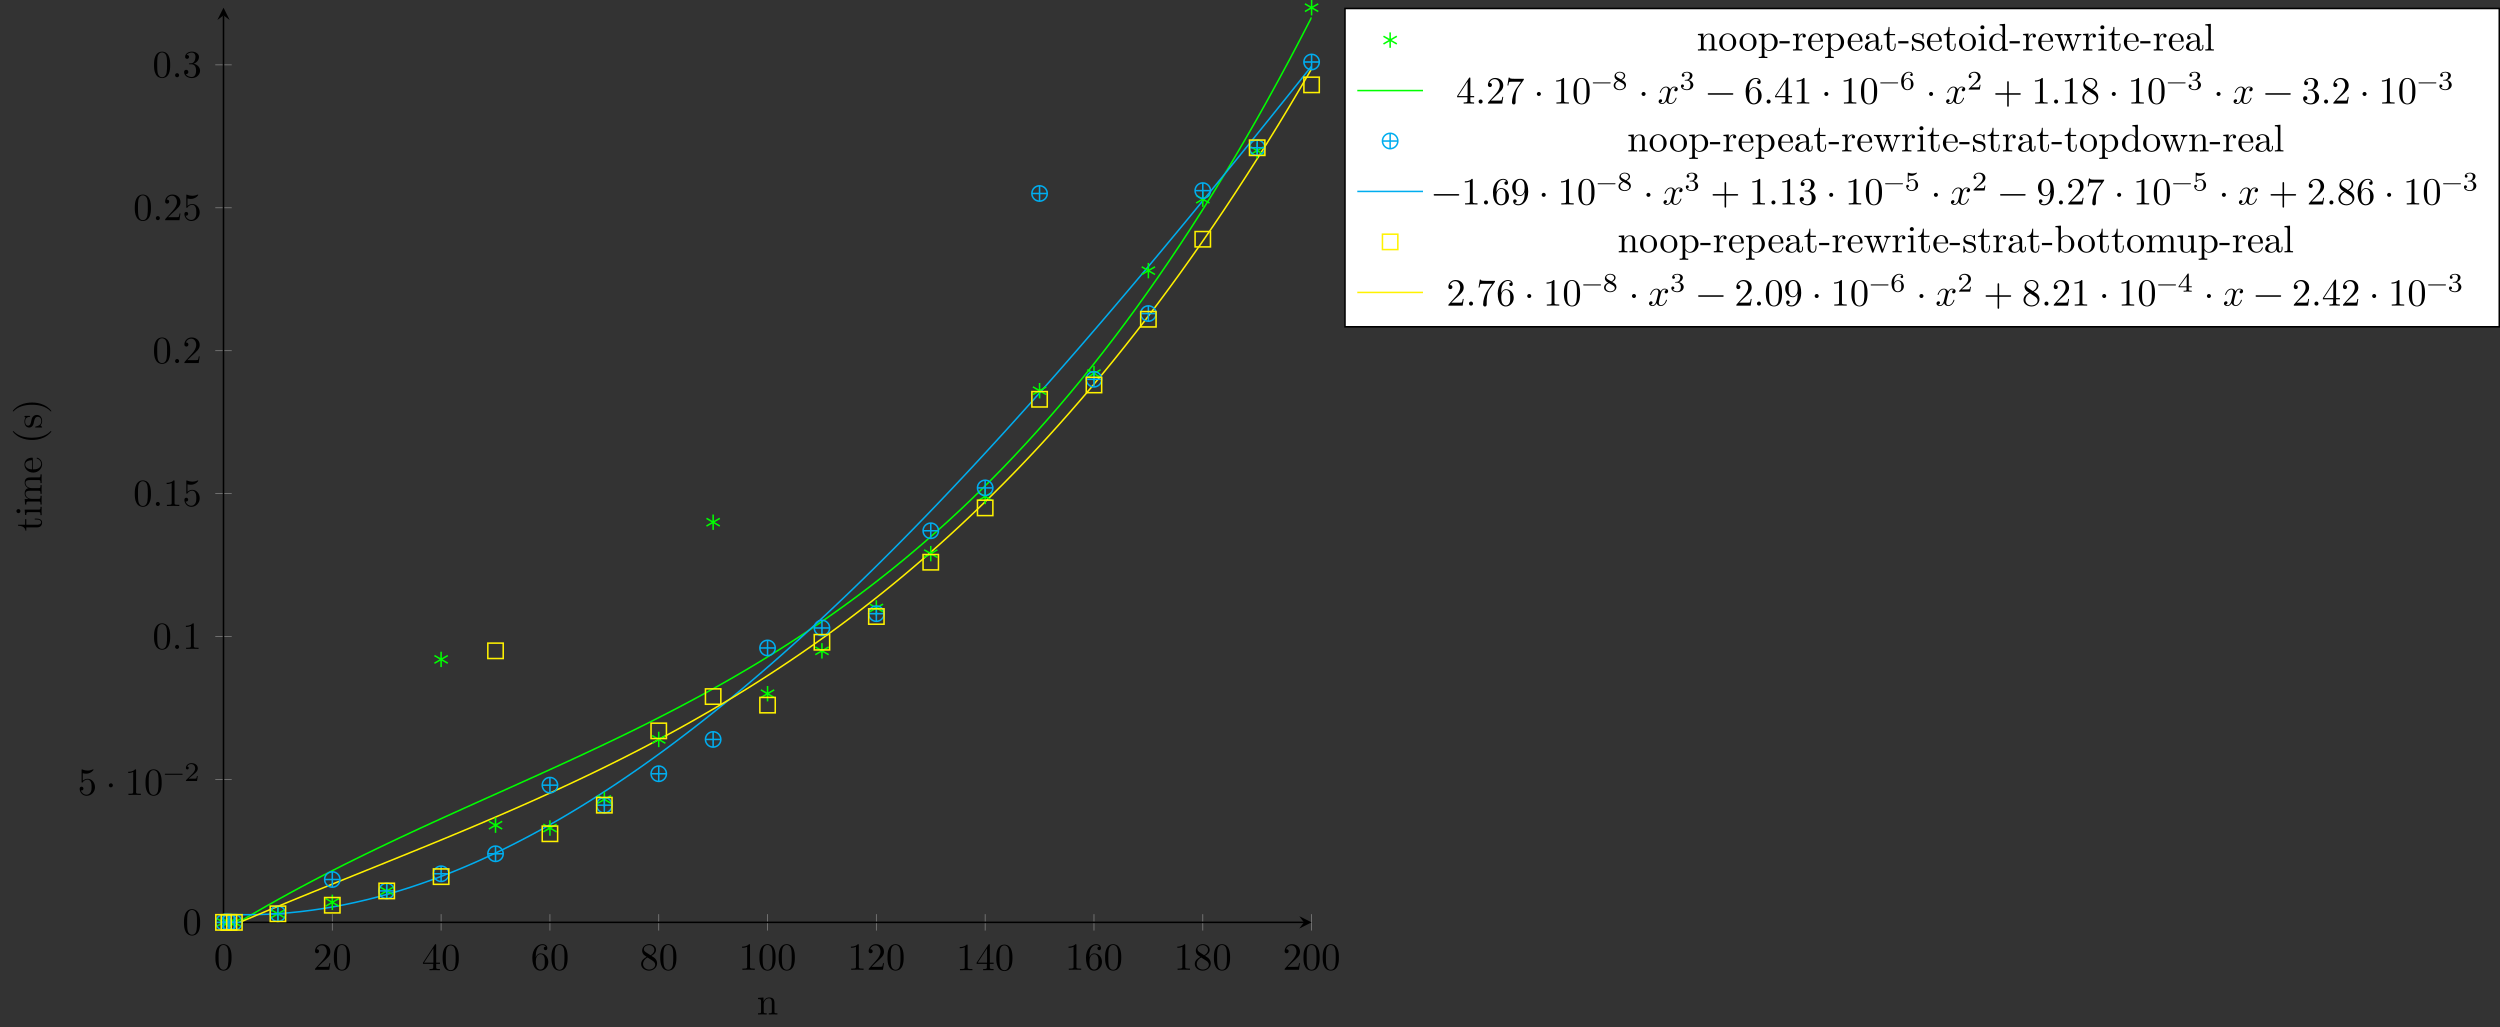 <?xml version="1.0" encoding="UTF-8"?>
<svg xmlns="http://www.w3.org/2000/svg" xmlns:xlink="http://www.w3.org/1999/xlink" width="647.225pt" height="265.965pt" viewBox="0 0 647.225 265.965" version="1.1">
<rect x="0" y="0" width="647.225" height="265.965" fill="#333333" stroke="none"/>
<defs>
<g>
<symbol overflow="visible" id="glyph0-0">
<path style="stroke:none;" d=""/>
</symbol>
<symbol overflow="visible" id="glyph0-1">
<path style="stroke:none;" d="M 4.578 -3.188 C 4.578 -3.984 4.531 -4.781 4.188 -5.516 C 3.734 -6.484 2.906 -6.641 2.5 -6.641 C 1.891 -6.641 1.172 -6.375 0.75 -5.453 C 0.438 -4.766 0.391 -3.984 0.391 -3.188 C 0.391 -2.438 0.422 -1.547 0.844 -0.781 C 1.266 0.016 2 0.219 2.484 0.219 C 3.016 0.219 3.781 0.016 4.219 -0.938 C 4.531 -1.625 4.578 -2.406 4.578 -3.188 Z M 3.766 -3.312 C 3.766 -2.562 3.766 -1.891 3.656 -1.25 C 3.5 -0.297 2.938 0 2.484 0 C 2.094 0 1.5 -0.25 1.328 -1.203 C 1.219 -1.797 1.219 -2.719 1.219 -3.312 C 1.219 -3.953 1.219 -4.609 1.297 -5.141 C 1.484 -6.328 2.234 -6.422 2.484 -6.422 C 2.812 -6.422 3.469 -6.234 3.656 -5.25 C 3.766 -4.688 3.766 -3.938 3.766 -3.312 Z M 3.766 -3.312 "/>
</symbol>
<symbol overflow="visible" id="glyph0-2">
<path style="stroke:none;" d="M 4.469 -1.734 L 4.234 -1.734 C 4.172 -1.438 4.109 -1 4 -0.844 C 3.938 -0.766 3.281 -0.766 3.062 -0.766 L 1.266 -0.766 L 2.328 -1.797 C 3.875 -3.172 4.469 -3.703 4.469 -4.703 C 4.469 -5.844 3.578 -6.641 2.359 -6.641 C 1.234 -6.641 0.5 -5.719 0.5 -4.828 C 0.5 -4.281 1 -4.281 1.031 -4.281 C 1.203 -4.281 1.547 -4.391 1.547 -4.812 C 1.547 -5.062 1.359 -5.328 1.016 -5.328 C 0.938 -5.328 0.922 -5.328 0.891 -5.312 C 1.109 -5.969 1.656 -6.328 2.234 -6.328 C 3.141 -6.328 3.562 -5.516 3.562 -4.703 C 3.562 -3.906 3.078 -3.125 2.516 -2.5 L 0.609 -0.375 C 0.5 -0.266 0.5 -0.234 0.5 0 L 4.203 0 Z M 4.469 -1.734 "/>
</symbol>
<symbol overflow="visible" id="glyph0-3">
<path style="stroke:none;" d="M 4.688 -1.641 L 4.688 -1.953 L 3.703 -1.953 L 3.703 -6.484 C 3.703 -6.688 3.703 -6.75 3.531 -6.75 C 3.453 -6.75 3.422 -6.75 3.344 -6.625 L 0.281 -1.953 L 0.281 -1.641 L 2.938 -1.641 L 2.938 -0.781 C 2.938 -0.422 2.906 -0.312 2.172 -0.312 L 1.969 -0.312 L 1.969 0 C 2.375 -0.031 2.891 -0.031 3.312 -0.031 C 3.734 -0.031 4.25 -0.031 4.672 0 L 4.672 -0.312 L 4.453 -0.312 C 3.719 -0.312 3.703 -0.422 3.703 -0.781 L 3.703 -1.641 Z M 2.984 -1.953 L 0.562 -1.953 L 2.984 -5.672 Z M 2.984 -1.953 "/>
</symbol>
<symbol overflow="visible" id="glyph0-4">
<path style="stroke:none;" d="M 4.562 -2.031 C 4.562 -3.297 3.672 -4.25 2.562 -4.25 C 1.891 -4.25 1.516 -3.75 1.312 -3.266 L 1.312 -3.516 C 1.312 -6.031 2.547 -6.391 3.062 -6.391 C 3.297 -6.391 3.719 -6.328 3.938 -5.984 C 3.781 -5.984 3.391 -5.984 3.391 -5.547 C 3.391 -5.234 3.625 -5.078 3.844 -5.078 C 4 -5.078 4.312 -5.172 4.312 -5.562 C 4.312 -6.156 3.875 -6.641 3.047 -6.641 C 1.766 -6.641 0.422 -5.359 0.422 -3.156 C 0.422 -0.484 1.578 0.219 2.5 0.219 C 3.609 0.219 4.562 -0.719 4.562 -2.031 Z M 3.656 -2.047 C 3.656 -1.562 3.656 -1.062 3.484 -0.703 C 3.188 -0.109 2.734 -0.062 2.5 -0.062 C 1.875 -0.062 1.578 -0.656 1.516 -0.812 C 1.328 -1.281 1.328 -2.078 1.328 -2.25 C 1.328 -3.031 1.656 -4.031 2.547 -4.031 C 2.719 -4.031 3.172 -4.031 3.484 -3.406 C 3.656 -3.047 3.656 -2.531 3.656 -2.047 Z M 3.656 -2.047 "/>
</symbol>
<symbol overflow="visible" id="glyph0-5">
<path style="stroke:none;" d="M 4.562 -1.672 C 4.562 -2.031 4.453 -2.484 4.062 -2.906 C 3.875 -3.109 3.719 -3.203 3.078 -3.609 C 3.797 -3.984 4.281 -4.5 4.281 -5.156 C 4.281 -6.078 3.406 -6.641 2.5 -6.641 C 1.5 -6.641 0.688 -5.906 0.688 -4.969 C 0.688 -4.797 0.703 -4.344 1.125 -3.875 C 1.234 -3.766 1.609 -3.516 1.859 -3.344 C 1.281 -3.047 0.422 -2.5 0.422 -1.5 C 0.422 -0.453 1.438 0.219 2.484 0.219 C 3.609 0.219 4.562 -0.609 4.562 -1.672 Z M 3.844 -5.156 C 3.844 -4.578 3.453 -4.109 2.859 -3.766 L 1.625 -4.562 C 1.172 -4.859 1.125 -5.188 1.125 -5.359 C 1.125 -5.969 1.781 -6.391 2.484 -6.391 C 3.203 -6.391 3.844 -5.875 3.844 -5.156 Z M 4.062 -1.312 C 4.062 -0.578 3.312 -0.062 2.5 -0.062 C 1.641 -0.062 0.922 -0.672 0.922 -1.5 C 0.922 -2.078 1.234 -2.719 2.078 -3.188 L 3.312 -2.406 C 3.594 -2.219 4.062 -1.922 4.062 -1.312 Z M 4.062 -1.312 "/>
</symbol>
<symbol overflow="visible" id="glyph0-6">
<path style="stroke:none;" d="M 4.172 0 L 4.172 -0.312 L 3.859 -0.312 C 2.953 -0.312 2.938 -0.422 2.938 -0.781 L 2.938 -6.375 C 2.938 -6.625 2.938 -6.641 2.703 -6.641 C 2.078 -6 1.203 -6 0.891 -6 L 0.891 -5.688 C 1.094 -5.688 1.672 -5.688 2.188 -5.953 L 2.188 -0.781 C 2.188 -0.422 2.156 -0.312 1.266 -0.312 L 0.953 -0.312 L 0.953 0 C 1.297 -0.031 2.156 -0.031 2.562 -0.031 C 2.953 -0.031 3.828 -0.031 4.172 0 Z M 4.172 0 "/>
</symbol>
<symbol overflow="visible" id="glyph0-7">
<path style="stroke:none;" d="M 4.469 -2 C 4.469 -3.188 3.656 -4.188 2.578 -4.188 C 2.109 -4.188 1.672 -4.031 1.312 -3.672 L 1.312 -5.625 C 1.516 -5.562 1.844 -5.5 2.156 -5.5 C 3.391 -5.5 4.094 -6.406 4.094 -6.531 C 4.094 -6.594 4.062 -6.641 3.984 -6.641 C 3.984 -6.641 3.953 -6.641 3.906 -6.609 C 3.703 -6.516 3.219 -6.312 2.547 -6.312 C 2.156 -6.312 1.688 -6.391 1.219 -6.594 C 1.141 -6.625 1.109 -6.625 1.109 -6.625 C 1 -6.625 1 -6.547 1 -6.391 L 1 -3.438 C 1 -3.266 1 -3.188 1.141 -3.188 C 1.219 -3.188 1.234 -3.203 1.281 -3.266 C 1.391 -3.422 1.75 -3.969 2.562 -3.969 C 3.078 -3.969 3.328 -3.516 3.406 -3.328 C 3.562 -2.953 3.594 -2.578 3.594 -2.078 C 3.594 -1.719 3.594 -1.125 3.344 -0.703 C 3.109 -0.312 2.734 -0.062 2.281 -0.062 C 1.562 -0.062 0.984 -0.594 0.812 -1.172 C 0.844 -1.172 0.875 -1.156 0.984 -1.156 C 1.312 -1.156 1.484 -1.406 1.484 -1.641 C 1.484 -1.891 1.312 -2.141 0.984 -2.141 C 0.844 -2.141 0.5 -2.062 0.5 -1.609 C 0.5 -0.75 1.188 0.219 2.297 0.219 C 3.453 0.219 4.469 -0.734 4.469 -2 Z M 4.469 -2 "/>
</symbol>
<symbol overflow="visible" id="glyph0-8">
<path style="stroke:none;" d="M 1.906 -2.5 C 1.906 -2.781 1.672 -3.016 1.391 -3.016 C 1.094 -3.016 0.859 -2.781 0.859 -2.5 C 0.859 -2.203 1.094 -1.969 1.391 -1.969 C 1.672 -1.969 1.906 -2.203 1.906 -2.5 Z M 1.906 -2.5 "/>
</symbol>
<symbol overflow="visible" id="glyph0-9">
<path style="stroke:none;" d="M 1.906 -0.531 C 1.906 -0.812 1.672 -1.062 1.391 -1.062 C 1.094 -1.062 0.859 -0.812 0.859 -0.531 C 0.859 -0.234 1.094 0 1.391 0 C 1.672 0 1.906 -0.234 1.906 -0.531 Z M 1.906 -0.531 "/>
</symbol>
<symbol overflow="visible" id="glyph0-10">
<path style="stroke:none;" d="M 4.562 -1.703 C 4.562 -2.516 3.922 -3.297 2.891 -3.516 C 3.703 -3.781 4.281 -4.469 4.281 -5.266 C 4.281 -6.078 3.406 -6.641 2.453 -6.641 C 1.453 -6.641 0.688 -6.047 0.688 -5.281 C 0.688 -4.953 0.906 -4.766 1.203 -4.766 C 1.5 -4.766 1.703 -4.984 1.703 -5.281 C 1.703 -5.766 1.234 -5.766 1.094 -5.766 C 1.391 -6.266 2.047 -6.391 2.406 -6.391 C 2.828 -6.391 3.375 -6.172 3.375 -5.281 C 3.375 -5.156 3.344 -4.578 3.094 -4.141 C 2.797 -3.656 2.453 -3.625 2.203 -3.625 C 2.125 -3.609 1.891 -3.594 1.812 -3.594 C 1.734 -3.578 1.672 -3.562 1.672 -3.469 C 1.672 -3.359 1.734 -3.359 1.906 -3.359 L 2.344 -3.359 C 3.156 -3.359 3.531 -2.688 3.531 -1.703 C 3.531 -0.344 2.844 -0.062 2.406 -0.062 C 1.969 -0.062 1.219 -0.234 0.875 -0.812 C 1.219 -0.766 1.531 -0.984 1.531 -1.359 C 1.531 -1.719 1.266 -1.922 0.984 -1.922 C 0.734 -1.922 0.422 -1.781 0.422 -1.344 C 0.422 -0.438 1.344 0.219 2.438 0.219 C 3.656 0.219 4.562 -0.688 4.562 -1.703 Z M 4.562 -1.703 "/>
</symbol>
<symbol overflow="visible" id="glyph0-11">
<path style="stroke:none;" d="M 4.828 -6.422 L 2.406 -6.422 C 1.203 -6.422 1.172 -6.547 1.141 -6.734 L 0.891 -6.734 L 0.562 -4.688 L 0.812 -4.688 C 0.844 -4.844 0.922 -5.469 1.062 -5.594 C 1.125 -5.656 1.906 -5.656 2.031 -5.656 L 4.094 -5.656 L 2.984 -4.078 C 2.078 -2.734 1.75 -1.344 1.75 -0.328 C 1.75 -0.234 1.75 0.219 2.219 0.219 C 2.672 0.219 2.672 -0.234 2.672 -0.328 L 2.672 -0.844 C 2.672 -1.391 2.703 -1.938 2.781 -2.469 C 2.828 -2.703 2.953 -3.562 3.406 -4.172 L 4.75 -6.078 C 4.828 -6.188 4.828 -6.203 4.828 -6.422 Z M 4.828 -6.422 "/>
</symbol>
<symbol overflow="visible" id="glyph0-12">
<path style="stroke:none;" d="M 5.25 -3.75 C 5.25 -4.266 4.672 -4.406 4.328 -4.406 C 3.75 -4.406 3.406 -3.875 3.281 -3.656 C 3.031 -4.312 2.5 -4.406 2.203 -4.406 C 1.172 -4.406 0.594 -3.125 0.594 -2.875 C 0.594 -2.766 0.719 -2.766 0.719 -2.766 C 0.797 -2.766 0.828 -2.797 0.844 -2.875 C 1.188 -3.938 1.844 -4.188 2.188 -4.188 C 2.375 -4.188 2.719 -4.094 2.719 -3.516 C 2.719 -3.203 2.547 -2.547 2.188 -1.141 C 2.031 -0.531 1.672 -0.109 1.234 -0.109 C 1.172 -0.109 0.953 -0.109 0.734 -0.234 C 0.984 -0.297 1.203 -0.5 1.203 -0.781 C 1.203 -1.047 0.984 -1.125 0.844 -1.125 C 0.531 -1.125 0.297 -0.875 0.297 -0.547 C 0.297 -0.094 0.781 0.109 1.219 0.109 C 1.891 0.109 2.25 -0.594 2.266 -0.641 C 2.391 -0.281 2.75 0.109 3.344 0.109 C 4.375 0.109 4.938 -1.172 4.938 -1.422 C 4.938 -1.531 4.859 -1.531 4.828 -1.531 C 4.734 -1.531 4.719 -1.484 4.688 -1.422 C 4.359 -0.344 3.688 -0.109 3.375 -0.109 C 2.984 -0.109 2.828 -0.422 2.828 -0.766 C 2.828 -0.984 2.875 -1.203 2.984 -1.641 L 3.328 -3.016 C 3.391 -3.266 3.625 -4.188 4.312 -4.188 C 4.359 -4.188 4.609 -4.188 4.812 -4.062 C 4.531 -4 4.344 -3.766 4.344 -3.516 C 4.344 -3.359 4.453 -3.172 4.719 -3.172 C 4.938 -3.172 5.25 -3.344 5.25 -3.75 Z M 5.25 -3.75 "/>
</symbol>
<symbol overflow="visible" id="glyph0-13">
<path style="stroke:none;" d="M 7.203 -2.5 C 7.203 -2.609 7.109 -2.688 7 -2.688 L 0.75 -2.688 C 0.641 -2.688 0.562 -2.609 0.562 -2.5 C 0.562 -2.375 0.641 -2.297 0.75 -2.297 L 7 -2.297 C 7.109 -2.297 7.203 -2.375 7.203 -2.5 Z M 7.203 -2.5 "/>
</symbol>
<symbol overflow="visible" id="glyph0-14">
<path style="stroke:none;" d="M 7.203 -2.5 C 7.203 -2.609 7.109 -2.688 7 -2.688 L 4.078 -2.688 L 4.078 -5.609 C 4.078 -5.719 3.984 -5.812 3.875 -5.812 C 3.766 -5.812 3.672 -5.719 3.672 -5.609 L 3.672 -2.688 L 0.75 -2.688 C 0.641 -2.688 0.562 -2.609 0.562 -2.5 C 0.562 -2.375 0.641 -2.297 0.75 -2.297 L 3.672 -2.297 L 3.672 0.625 C 3.672 0.734 3.766 0.828 3.875 0.828 C 3.984 0.828 4.078 0.734 4.078 0.625 L 4.078 -2.297 L 7 -2.297 C 7.109 -2.297 7.203 -2.375 7.203 -2.5 Z M 7.203 -2.5 "/>
</symbol>
<symbol overflow="visible" id="glyph0-15">
<path style="stroke:none;" d="M 4.562 -3.281 C 4.562 -5.969 3.406 -6.641 2.516 -6.641 C 1.969 -6.641 1.484 -6.453 1.062 -6.016 C 0.641 -5.562 0.422 -5.141 0.422 -4.391 C 0.422 -3.156 1.297 -2.172 2.406 -2.172 C 3.016 -2.172 3.422 -2.594 3.656 -3.172 L 3.656 -2.844 C 3.656 -0.516 2.625 -0.062 2.047 -0.062 C 1.875 -0.062 1.328 -0.078 1.062 -0.422 C 1.5 -0.422 1.578 -0.703 1.578 -0.875 C 1.578 -1.188 1.344 -1.328 1.125 -1.328 C 0.969 -1.328 0.672 -1.25 0.672 -0.859 C 0.672 -0.188 1.203 0.219 2.047 0.219 C 3.344 0.219 4.562 -1.141 4.562 -3.281 Z M 3.641 -4.203 C 3.641 -3.375 3.297 -2.406 2.422 -2.406 C 2.266 -2.406 1.797 -2.406 1.5 -3.031 C 1.312 -3.406 1.312 -3.891 1.312 -4.391 C 1.312 -4.922 1.312 -5.391 1.531 -5.766 C 1.797 -6.266 2.172 -6.391 2.516 -6.391 C 2.984 -6.391 3.312 -6.047 3.484 -5.609 C 3.594 -5.281 3.641 -4.656 3.641 -4.203 Z M 3.641 -4.203 "/>
</symbol>
<symbol overflow="visible" id="glyph1-0">
<path style="stroke:none;" d=""/>
</symbol>
<symbol overflow="visible" id="glyph1-1">
<path style="stroke:none;" d="M 5.031 -1.734 C 5.031 -1.812 4.969 -1.875 4.891 -1.875 L 0.531 -1.875 C 0.453 -1.875 0.391 -1.812 0.391 -1.734 C 0.391 -1.672 0.453 -1.609 0.531 -1.609 L 4.891 -1.609 C 4.969 -1.609 5.031 -1.672 5.031 -1.734 Z M 5.031 -1.734 "/>
</symbol>
<symbol overflow="visible" id="glyph1-2">
<path style="stroke:none;" d="M 3.516 -1.266 L 3.281 -1.266 C 3.266 -1.109 3.188 -0.703 3.094 -0.641 C 3.047 -0.594 2.516 -0.594 2.406 -0.594 L 1.125 -0.594 C 1.859 -1.234 2.109 -1.438 2.516 -1.766 C 3.031 -2.172 3.516 -2.609 3.516 -3.266 C 3.516 -4.109 2.781 -4.625 1.891 -4.625 C 1.031 -4.625 0.438 -4.016 0.438 -3.375 C 0.438 -3.031 0.734 -2.984 0.812 -2.984 C 0.969 -2.984 1.172 -3.109 1.172 -3.359 C 1.172 -3.484 1.125 -3.734 0.766 -3.734 C 0.984 -4.219 1.453 -4.375 1.781 -4.375 C 2.484 -4.375 2.844 -3.828 2.844 -3.266 C 2.844 -2.656 2.406 -2.188 2.188 -1.938 L 0.516 -0.266 C 0.438 -0.203 0.438 -0.188 0.438 0 L 3.312 0 Z M 3.516 -1.266 "/>
</symbol>
<symbol overflow="visible" id="glyph1-3">
<path style="stroke:none;" d="M 3.578 -1.172 C 3.578 -1.641 3.312 -2.031 2.906 -2.266 L 2.469 -2.516 C 3.016 -2.781 3.359 -3.109 3.359 -3.594 C 3.359 -4.266 2.656 -4.625 1.984 -4.625 C 1.219 -4.625 0.594 -4.125 0.594 -3.469 C 0.594 -3.141 0.75 -2.906 0.875 -2.766 C 1 -2.609 1.047 -2.578 1.453 -2.344 C 1.062 -2.172 0.375 -1.797 0.375 -1.062 C 0.375 -0.297 1.172 0.141 1.969 0.141 C 2.859 0.141 3.578 -0.422 3.578 -1.172 Z M 3 -3.594 C 3 -2.969 2.266 -2.656 2.266 -2.656 C 2.266 -2.656 2.234 -2.656 2.188 -2.688 L 1.344 -3.172 C 1.156 -3.281 0.969 -3.469 0.969 -3.734 C 0.969 -4.172 1.469 -4.422 1.969 -4.422 C 2.516 -4.422 3 -4.078 3 -3.594 Z M 3.156 -0.938 C 3.156 -0.406 2.578 -0.078 1.984 -0.078 C 1.344 -0.078 0.797 -0.5 0.797 -1.062 C 0.797 -1.578 1.172 -1.984 1.672 -2.203 C 2.062 -1.984 2.078 -1.984 2.641 -1.656 C 2.812 -1.547 3.156 -1.344 3.156 -0.938 Z M 3.156 -0.938 "/>
</symbol>
<symbol overflow="visible" id="glyph1-4">
<path style="stroke:none;" d="M 3.578 -1.203 C 3.578 -1.75 3.141 -2.297 2.375 -2.453 C 3.094 -2.719 3.359 -3.234 3.359 -3.672 C 3.359 -4.219 2.734 -4.625 1.953 -4.625 C 1.188 -4.625 0.594 -4.25 0.594 -3.688 C 0.594 -3.453 0.75 -3.328 0.953 -3.328 C 1.172 -3.328 1.312 -3.484 1.312 -3.672 C 1.312 -3.875 1.172 -4.031 0.953 -4.047 C 1.203 -4.344 1.672 -4.422 1.938 -4.422 C 2.25 -4.422 2.688 -4.266 2.688 -3.672 C 2.688 -3.375 2.594 -3.047 2.406 -2.844 C 2.188 -2.578 1.984 -2.562 1.641 -2.531 C 1.469 -2.516 1.453 -2.516 1.422 -2.516 C 1.422 -2.516 1.344 -2.5 1.344 -2.422 C 1.344 -2.328 1.406 -2.328 1.531 -2.328 L 1.906 -2.328 C 2.453 -2.328 2.844 -1.953 2.844 -1.203 C 2.844 -0.344 2.328 -0.078 1.938 -0.078 C 1.656 -0.078 1.031 -0.156 0.75 -0.578 C 1.078 -0.578 1.156 -0.812 1.156 -0.969 C 1.156 -1.188 0.984 -1.344 0.766 -1.344 C 0.578 -1.344 0.375 -1.219 0.375 -0.938 C 0.375 -0.281 1.094 0.141 1.938 0.141 C 2.906 0.141 3.578 -0.516 3.578 -1.203 Z M 3.578 -1.203 "/>
</symbol>
<symbol overflow="visible" id="glyph1-5">
<path style="stroke:none;" d="M 3.578 -1.422 C 3.578 -2.312 2.875 -2.969 2.062 -2.969 C 1.5 -2.969 1.203 -2.594 1.047 -2.281 C 1.047 -2.844 1.094 -3.359 1.359 -3.797 C 1.594 -4.172 1.969 -4.422 2.422 -4.422 C 2.625 -4.422 2.906 -4.375 3.047 -4.188 C 2.875 -4.172 2.719 -4.047 2.719 -3.844 C 2.719 -3.672 2.844 -3.516 3.047 -3.516 C 3.266 -3.516 3.391 -3.656 3.391 -3.859 C 3.391 -4.266 3.094 -4.625 2.406 -4.625 C 1.406 -4.625 0.375 -3.703 0.375 -2.203 C 0.375 -0.406 1.219 0.141 2 0.141 C 2.844 0.141 3.578 -0.516 3.578 -1.422 Z M 2.906 -1.422 C 2.906 -1.031 2.906 -0.734 2.719 -0.453 C 2.562 -0.219 2.328 -0.078 2 -0.078 C 1.641 -0.078 1.375 -0.281 1.219 -0.594 C 1.125 -0.797 1.062 -1.156 1.062 -1.562 C 1.062 -2.25 1.469 -2.766 2.031 -2.766 C 2.344 -2.766 2.562 -2.641 2.734 -2.391 C 2.906 -2.125 2.906 -1.828 2.906 -1.422 Z M 2.906 -1.422 "/>
</symbol>
<symbol overflow="visible" id="glyph1-6">
<path style="stroke:none;" d="M 3.516 -1.406 C 3.516 -2.188 2.922 -2.906 2.062 -2.906 C 1.75 -2.906 1.391 -2.844 1.078 -2.578 L 1.078 -3.891 C 1.438 -3.797 1.641 -3.797 1.75 -3.797 C 2.672 -3.797 3.219 -4.422 3.219 -4.531 C 3.219 -4.609 3.172 -4.625 3.141 -4.625 C 3.141 -4.625 3.109 -4.625 3.078 -4.609 C 2.906 -4.547 2.547 -4.406 2.031 -4.406 C 1.828 -4.406 1.469 -4.422 1.016 -4.594 C 0.938 -4.625 0.922 -4.625 0.922 -4.625 C 0.828 -4.625 0.828 -4.547 0.828 -4.438 L 0.828 -2.391 C 0.828 -2.266 0.828 -2.188 0.938 -2.188 C 1 -2.188 1.016 -2.188 1.078 -2.281 C 1.375 -2.656 1.812 -2.719 2.047 -2.719 C 2.469 -2.719 2.656 -2.391 2.688 -2.328 C 2.812 -2.094 2.859 -1.828 2.859 -1.422 C 2.859 -1.219 2.859 -0.812 2.641 -0.5 C 2.469 -0.25 2.172 -0.078 1.828 -0.078 C 1.375 -0.078 0.906 -0.328 0.734 -0.797 C 1 -0.781 1.141 -0.953 1.141 -1.141 C 1.141 -1.438 0.875 -1.484 0.781 -1.484 C 0.781 -1.484 0.438 -1.484 0.438 -1.109 C 0.438 -0.484 1.016 0.141 1.844 0.141 C 2.734 0.141 3.516 -0.516 3.516 -1.406 Z M 3.516 -1.406 "/>
</symbol>
<symbol overflow="visible" id="glyph1-7">
<path style="stroke:none;" d="M 3.688 -1.141 L 3.688 -1.391 L 2.906 -1.391 L 2.906 -4.5 C 2.906 -4.641 2.906 -4.703 2.766 -4.703 C 2.672 -4.703 2.641 -4.703 2.578 -4.594 L 0.266 -1.391 L 0.266 -1.141 L 2.328 -1.141 L 2.328 -0.578 C 2.328 -0.328 2.328 -0.25 1.75 -0.25 L 1.562 -0.25 L 1.562 0 L 2.609 -0.031 L 3.672 0 L 3.672 -0.25 L 3.484 -0.25 C 2.906 -0.25 2.906 -0.328 2.906 -0.578 L 2.906 -1.141 Z M 2.375 -1.391 L 0.531 -1.391 L 2.375 -3.938 Z M 2.375 -1.391 "/>
</symbol>
<symbol overflow="visible" id="glyph2-0">
<path style="stroke:none;" d=""/>
</symbol>
<symbol overflow="visible" id="glyph2-1">
<path style="stroke:none;" d="M 5.328 0 L 5.328 -0.312 C 4.812 -0.312 4.562 -0.312 4.562 -0.609 L 4.562 -2.516 C 4.562 -3.375 4.562 -3.672 4.25 -4.031 C 4.109 -4.203 3.781 -4.406 3.203 -4.406 C 2.469 -4.406 2 -3.984 1.719 -3.359 L 1.719 -4.406 L 0.312 -4.297 L 0.312 -3.984 C 1.016 -3.984 1.094 -3.922 1.094 -3.422 L 1.094 -0.75 C 1.094 -0.312 0.984 -0.312 0.312 -0.312 L 0.312 0 L 1.453 -0.031 L 2.562 0 L 2.562 -0.312 C 1.891 -0.312 1.781 -0.312 1.781 -0.75 L 1.781 -2.594 C 1.781 -3.625 2.5 -4.188 3.125 -4.188 C 3.766 -4.188 3.875 -3.656 3.875 -3.078 L 3.875 -0.75 C 3.875 -0.312 3.766 -0.312 3.094 -0.312 L 3.094 0 L 4.219 -0.031 Z M 5.328 0 "/>
</symbol>
<symbol overflow="visible" id="glyph2-2">
<path style="stroke:none;" d="M 4.688 -2.141 C 4.688 -3.406 3.703 -4.469 2.5 -4.469 C 1.25 -4.469 0.281 -3.375 0.281 -2.141 C 0.281 -0.844 1.312 0.109 2.484 0.109 C 3.688 0.109 4.688 -0.875 4.688 -2.141 Z M 3.875 -2.219 C 3.875 -1.859 3.875 -1.312 3.656 -0.875 C 3.422 -0.422 2.984 -0.141 2.5 -0.141 C 2.062 -0.141 1.625 -0.344 1.359 -0.812 C 1.109 -1.25 1.109 -1.859 1.109 -2.219 C 1.109 -2.609 1.109 -3.141 1.344 -3.578 C 1.609 -4.031 2.078 -4.25 2.484 -4.25 C 2.922 -4.25 3.344 -4.031 3.609 -3.594 C 3.875 -3.172 3.875 -2.594 3.875 -2.219 Z M 3.875 -2.219 "/>
</symbol>
<symbol overflow="visible" id="glyph2-3">
<path style="stroke:none;" d="M 5.188 -2.156 C 5.188 -3.422 4.234 -4.406 3.109 -4.406 C 2.328 -4.406 1.906 -3.969 1.719 -3.75 L 1.719 -4.406 L 0.281 -4.297 L 0.281 -3.984 C 0.984 -3.984 1.062 -3.922 1.062 -3.484 L 1.062 1.172 C 1.062 1.625 0.953 1.625 0.281 1.625 L 0.281 1.938 L 1.391 1.906 L 2.516 1.938 L 2.516 1.625 C 1.859 1.625 1.75 1.625 1.75 1.172 L 1.75 -0.594 C 1.797 -0.422 2.219 0.109 2.969 0.109 C 4.156 0.109 5.188 -0.875 5.188 -2.156 Z M 4.359 -2.156 C 4.359 -0.953 3.672 -0.109 2.938 -0.109 C 2.531 -0.109 2.156 -0.312 1.891 -0.719 C 1.75 -0.922 1.75 -0.938 1.75 -1.141 L 1.75 -3.359 C 2.031 -3.875 2.516 -4.156 3.031 -4.156 C 3.766 -4.156 4.359 -3.281 4.359 -2.156 Z M 4.359 -2.156 "/>
</symbol>
<symbol overflow="visible" id="glyph2-4">
<path style="stroke:none;" d="M 2.75 -1.859 L 2.75 -2.438 L 0.109 -2.438 L 0.109 -1.859 Z M 2.75 -1.859 "/>
</symbol>
<symbol overflow="visible" id="glyph2-5">
<path style="stroke:none;" d="M 3.625 -3.797 C 3.625 -4.109 3.312 -4.406 2.891 -4.406 C 2.156 -4.406 1.797 -3.734 1.672 -3.312 L 1.672 -4.406 L 0.281 -4.297 L 0.281 -3.984 C 0.984 -3.984 1.062 -3.922 1.062 -3.422 L 1.062 -0.75 C 1.062 -0.312 0.953 -0.312 0.281 -0.312 L 0.281 0 L 1.422 -0.031 C 1.812 -0.031 2.281 -0.031 2.688 0 L 2.688 -0.312 L 2.469 -0.312 C 1.734 -0.312 1.719 -0.422 1.719 -0.781 L 1.719 -2.312 C 1.719 -3.297 2.141 -4.188 2.891 -4.188 C 2.953 -4.188 2.984 -4.188 3 -4.172 C 2.969 -4.172 2.766 -4.047 2.766 -3.781 C 2.766 -3.516 2.984 -3.359 3.203 -3.359 C 3.375 -3.359 3.625 -3.484 3.625 -3.797 Z M 3.625 -3.797 "/>
</symbol>
<symbol overflow="visible" id="glyph2-6">
<path style="stroke:none;" d="M 4.141 -1.188 C 4.141 -1.281 4.062 -1.312 4 -1.312 C 3.922 -1.312 3.891 -1.25 3.875 -1.172 C 3.531 -0.141 2.625 -0.141 2.531 -0.141 C 2.031 -0.141 1.641 -0.438 1.406 -0.812 C 1.109 -1.281 1.109 -1.938 1.109 -2.297 L 3.891 -2.297 C 4.109 -2.297 4.141 -2.297 4.141 -2.516 C 4.141 -3.5 3.594 -4.469 2.359 -4.469 C 1.203 -4.469 0.281 -3.438 0.281 -2.188 C 0.281 -0.859 1.328 0.109 2.469 0.109 C 3.688 0.109 4.141 -1 4.141 -1.188 Z M 3.484 -2.516 L 1.109 -2.516 C 1.172 -4 2.016 -4.25 2.359 -4.25 C 3.375 -4.25 3.484 -2.906 3.484 -2.516 Z M 3.484 -2.516 "/>
</symbol>
<symbol overflow="visible" id="glyph2-7">
<path style="stroke:none;" d="M 4.812 -0.891 L 4.812 -1.453 L 4.562 -1.453 L 4.562 -0.891 C 4.562 -0.312 4.312 -0.25 4.203 -0.25 C 3.875 -0.25 3.844 -0.703 3.844 -0.75 L 3.844 -2.734 C 3.844 -3.156 3.844 -3.547 3.484 -3.922 C 3.094 -4.312 2.594 -4.469 2.109 -4.469 C 1.297 -4.469 0.609 -4 0.609 -3.344 C 0.609 -3.047 0.812 -2.875 1.062 -2.875 C 1.344 -2.875 1.531 -3.078 1.531 -3.328 C 1.531 -3.453 1.469 -3.781 1.016 -3.781 C 1.281 -4.141 1.781 -4.25 2.094 -4.25 C 2.578 -4.25 3.156 -3.859 3.156 -2.969 L 3.156 -2.609 C 2.641 -2.578 1.938 -2.547 1.312 -2.25 C 0.562 -1.906 0.312 -1.391 0.312 -0.953 C 0.312 -0.141 1.281 0.109 1.906 0.109 C 2.578 0.109 3.031 -0.297 3.219 -0.75 C 3.266 -0.359 3.531 0.062 4 0.062 C 4.203 0.062 4.812 -0.078 4.812 -0.891 Z M 3.156 -1.391 C 3.156 -0.453 2.438 -0.109 1.984 -0.109 C 1.5 -0.109 1.094 -0.453 1.094 -0.953 C 1.094 -1.5 1.5 -2.328 3.156 -2.391 Z M 3.156 -1.391 "/>
</symbol>
<symbol overflow="visible" id="glyph2-8">
<path style="stroke:none;" d="M 3.312 -1.234 L 3.312 -1.797 L 3.062 -1.797 L 3.062 -1.25 C 3.062 -0.516 2.766 -0.141 2.391 -0.141 C 1.719 -0.141 1.719 -1.047 1.719 -1.219 L 1.719 -3.984 L 3.156 -3.984 L 3.156 -4.297 L 1.719 -4.297 L 1.719 -6.125 L 1.469 -6.125 C 1.469 -5.312 1.172 -4.25 0.188 -4.203 L 0.188 -3.984 L 1.031 -3.984 L 1.031 -1.234 C 1.031 -0.016 1.969 0.109 2.328 0.109 C 3.031 0.109 3.312 -0.594 3.312 -1.234 Z M 3.312 -1.234 "/>
</symbol>
<symbol overflow="visible" id="glyph2-9">
<path style="stroke:none;" d="M 3.594 -1.281 C 3.594 -1.797 3.297 -2.109 3.172 -2.219 C 2.844 -2.547 2.453 -2.625 2.031 -2.703 C 1.469 -2.812 0.812 -2.938 0.812 -3.516 C 0.812 -3.875 1.062 -4.281 1.922 -4.281 C 3.016 -4.281 3.078 -3.375 3.094 -3.078 C 3.094 -2.984 3.203 -2.984 3.203 -2.984 C 3.344 -2.984 3.344 -3.031 3.344 -3.219 L 3.344 -4.234 C 3.344 -4.391 3.344 -4.469 3.234 -4.469 C 3.188 -4.469 3.156 -4.469 3.031 -4.344 C 3 -4.312 2.906 -4.219 2.859 -4.188 C 2.484 -4.469 2.078 -4.469 1.922 -4.469 C 0.703 -4.469 0.328 -3.797 0.328 -3.234 C 0.328 -2.891 0.484 -2.609 0.75 -2.391 C 1.078 -2.141 1.359 -2.078 2.078 -1.938 C 2.297 -1.891 3.109 -1.734 3.109 -1.016 C 3.109 -0.516 2.766 -0.109 1.984 -0.109 C 1.141 -0.109 0.781 -0.672 0.594 -1.531 C 0.562 -1.656 0.562 -1.688 0.453 -1.688 C 0.328 -1.688 0.328 -1.625 0.328 -1.453 L 0.328 -0.125 C 0.328 0.047 0.328 0.109 0.438 0.109 C 0.484 0.109 0.5 0.094 0.688 -0.094 C 0.703 -0.109 0.703 -0.125 0.891 -0.312 C 1.328 0.094 1.781 0.109 1.984 0.109 C 3.125 0.109 3.594 -0.562 3.594 -1.281 Z M 3.594 -1.281 "/>
</symbol>
<symbol overflow="visible" id="glyph2-10">
<path style="stroke:none;" d="M 2.469 0 L 2.469 -0.312 C 1.797 -0.312 1.766 -0.359 1.766 -0.75 L 1.766 -4.406 L 0.375 -4.297 L 0.375 -3.984 C 1.016 -3.984 1.109 -3.922 1.109 -3.438 L 1.109 -0.75 C 1.109 -0.312 1 -0.312 0.328 -0.312 L 0.328 0 L 1.422 -0.031 C 1.781 -0.031 2.125 -0.016 2.469 0 Z M 1.906 -6.016 C 1.906 -6.297 1.688 -6.547 1.391 -6.547 C 1.047 -6.547 0.844 -6.266 0.844 -6.016 C 0.844 -5.75 1.078 -5.5 1.375 -5.5 C 1.719 -5.5 1.906 -5.766 1.906 -6.016 Z M 1.906 -6.016 "/>
</symbol>
<symbol overflow="visible" id="glyph2-11">
<path style="stroke:none;" d="M 5.25 0 L 5.25 -0.312 C 4.562 -0.312 4.469 -0.375 4.469 -0.875 L 4.469 -6.922 L 3.047 -6.812 L 3.047 -6.5 C 3.734 -6.5 3.812 -6.438 3.812 -5.938 L 3.812 -3.781 C 3.531 -4.141 3.094 -4.406 2.562 -4.406 C 1.391 -4.406 0.344 -3.422 0.344 -2.141 C 0.344 -0.875 1.312 0.109 2.453 0.109 C 3.094 0.109 3.531 -0.234 3.781 -0.547 L 3.781 0.109 Z M 3.781 -1.172 C 3.781 -1 3.781 -0.984 3.672 -0.812 C 3.375 -0.328 2.938 -0.109 2.5 -0.109 C 2.047 -0.109 1.688 -0.375 1.453 -0.75 C 1.203 -1.156 1.172 -1.719 1.172 -2.141 C 1.172 -2.5 1.188 -3.094 1.469 -3.547 C 1.688 -3.859 2.062 -4.188 2.609 -4.188 C 2.953 -4.188 3.375 -4.031 3.672 -3.594 C 3.781 -3.422 3.781 -3.406 3.781 -3.219 Z M 3.781 -1.172 "/>
</symbol>
<symbol overflow="visible" id="glyph2-12">
<path style="stroke:none;" d="M 7.016 -3.984 L 7.016 -4.297 C 6.781 -4.281 6.5 -4.266 6.281 -4.266 L 5.359 -4.297 L 5.359 -3.984 C 5.719 -3.984 5.938 -3.797 5.938 -3.516 C 5.938 -3.453 5.938 -3.422 5.875 -3.297 L 4.969 -0.75 L 3.984 -3.531 C 3.953 -3.656 3.938 -3.672 3.938 -3.719 C 3.938 -3.984 4.328 -3.984 4.531 -3.984 L 4.531 -4.297 L 3.484 -4.266 C 3.188 -4.266 2.906 -4.281 2.609 -4.297 L 2.609 -3.984 C 2.969 -3.984 3.125 -3.969 3.234 -3.844 C 3.281 -3.781 3.391 -3.484 3.453 -3.297 L 2.609 -0.875 L 1.656 -3.531 C 1.609 -3.656 1.609 -3.672 1.609 -3.719 C 1.609 -3.984 2 -3.984 2.188 -3.984 L 2.188 -4.297 L 1.109 -4.266 L 0.172 -4.297 L 0.172 -3.984 C 0.672 -3.984 0.797 -3.953 0.922 -3.641 L 2.172 -0.109 C 2.219 0.031 2.25 0.109 2.375 0.109 C 2.516 0.109 2.531 0.047 2.578 -0.094 L 3.594 -2.906 L 4.609 -0.078 C 4.641 0.031 4.672 0.109 4.812 0.109 C 4.938 0.109 4.969 0.016 5 -0.078 L 6.172 -3.344 C 6.344 -3.844 6.656 -3.984 7.016 -3.984 Z M 7.016 -3.984 "/>
</symbol>
<symbol overflow="visible" id="glyph2-13">
<path style="stroke:none;" d="M 2.547 0 L 2.547 -0.312 C 1.875 -0.312 1.766 -0.312 1.766 -0.75 L 1.766 -6.922 L 0.328 -6.812 L 0.328 -6.5 C 1.031 -6.5 1.109 -6.438 1.109 -5.938 L 1.109 -0.75 C 1.109 -0.312 1 -0.312 0.328 -0.312 L 0.328 0 L 1.438 -0.031 Z M 2.547 0 "/>
</symbol>
<symbol overflow="visible" id="glyph2-14">
<path style="stroke:none;" d="M 5.188 -2.156 C 5.188 -3.422 4.219 -4.406 3.078 -4.406 C 2.297 -4.406 1.875 -3.938 1.719 -3.766 L 1.719 -6.922 L 0.281 -6.812 L 0.281 -6.5 C 0.984 -6.5 1.062 -6.438 1.062 -5.938 L 1.062 0 L 1.312 0 L 1.672 -0.625 C 1.812 -0.391 2.234 0.109 2.969 0.109 C 4.156 0.109 5.188 -0.875 5.188 -2.156 Z M 4.359 -2.156 C 4.359 -1.797 4.344 -1.203 4.062 -0.75 C 3.844 -0.438 3.469 -0.109 2.938 -0.109 C 2.484 -0.109 2.125 -0.344 1.891 -0.719 C 1.75 -0.922 1.75 -0.953 1.75 -1.141 L 1.75 -3.188 C 1.75 -3.375 1.75 -3.391 1.859 -3.547 C 2.25 -4.109 2.797 -4.188 3.031 -4.188 C 3.484 -4.188 3.844 -3.922 4.078 -3.547 C 4.344 -3.141 4.359 -2.578 4.359 -2.156 Z M 4.359 -2.156 "/>
</symbol>
<symbol overflow="visible" id="glyph2-15">
<path style="stroke:none;" d="M 8.109 0 L 8.109 -0.312 C 7.594 -0.312 7.344 -0.312 7.328 -0.609 L 7.328 -2.516 C 7.328 -3.375 7.328 -3.672 7.016 -4.031 C 6.875 -4.203 6.547 -4.406 5.969 -4.406 C 5.141 -4.406 4.688 -3.812 4.531 -3.422 C 4.391 -4.297 3.656 -4.406 3.203 -4.406 C 2.469 -4.406 2 -3.984 1.719 -3.359 L 1.719 -4.406 L 0.312 -4.297 L 0.312 -3.984 C 1.016 -3.984 1.094 -3.922 1.094 -3.422 L 1.094 -0.75 C 1.094 -0.312 0.984 -0.312 0.312 -0.312 L 0.312 0 L 1.453 -0.031 L 2.562 0 L 2.562 -0.312 C 1.891 -0.312 1.781 -0.312 1.781 -0.75 L 1.781 -2.594 C 1.781 -3.625 2.5 -4.188 3.125 -4.188 C 3.766 -4.188 3.875 -3.656 3.875 -3.078 L 3.875 -0.75 C 3.875 -0.312 3.766 -0.312 3.094 -0.312 L 3.094 0 L 4.219 -0.031 L 5.328 0 L 5.328 -0.312 C 4.672 -0.312 4.562 -0.312 4.562 -0.75 L 4.562 -2.594 C 4.562 -3.625 5.266 -4.188 5.906 -4.188 C 6.531 -4.188 6.641 -3.656 6.641 -3.078 L 6.641 -0.75 C 6.641 -0.312 6.531 -0.312 5.859 -0.312 L 5.859 0 L 6.984 -0.031 Z M 8.109 0 "/>
</symbol>
<symbol overflow="visible" id="glyph2-16">
<path style="stroke:none;" d="M 5.328 0 L 5.328 -0.312 C 4.641 -0.312 4.562 -0.375 4.562 -0.875 L 4.562 -4.406 L 3.094 -4.297 L 3.094 -3.984 C 3.781 -3.984 3.875 -3.922 3.875 -3.422 L 3.875 -1.656 C 3.875 -0.781 3.391 -0.109 2.656 -0.109 C 1.828 -0.109 1.781 -0.578 1.781 -1.094 L 1.781 -4.406 L 0.312 -4.297 L 0.312 -3.984 C 1.094 -3.984 1.094 -3.953 1.094 -3.078 L 1.094 -1.578 C 1.094 -0.797 1.094 0.109 2.609 0.109 C 3.172 0.109 3.609 -0.172 3.891 -0.781 L 3.891 0.109 Z M 5.328 0 "/>
</symbol>
<symbol overflow="visible" id="glyph3-0">
<path style="stroke:none;" d=""/>
</symbol>
<symbol overflow="visible" id="glyph3-1">
<path style="stroke:none;" d="M -1.234 -3.312 L -1.797 -3.312 L -1.797 -3.062 L -1.25 -3.062 C -0.516 -3.062 -0.141 -2.766 -0.141 -2.391 C -0.141 -1.719 -1.047 -1.719 -1.219 -1.719 L -3.984 -1.719 L -3.984 -3.156 L -4.297 -3.156 L -4.297 -1.719 L -6.125 -1.719 L -6.125 -1.469 C -5.312 -1.469 -4.25 -1.172 -4.203 -0.188 L -3.984 -0.188 L -3.984 -1.031 L -1.234 -1.031 C -0.016 -1.031 0.109 -1.969 0.109 -2.328 C 0.109 -3.031 -0.594 -3.312 -1.234 -3.312 Z M -1.234 -3.312 "/>
</symbol>
<symbol overflow="visible" id="glyph3-2">
<path style="stroke:none;" d="M 0 -2.469 L -0.312 -2.469 C -0.312 -1.797 -0.359 -1.766 -0.75 -1.766 L -4.406 -1.766 L -4.297 -0.375 L -3.984 -0.375 C -3.984 -1.016 -3.922 -1.109 -3.438 -1.109 L -0.75 -1.109 C -0.312 -1.109 -0.312 -1 -0.312 -0.328 L 0 -0.328 L -0.031 -1.422 C -0.031 -1.781 -0.016 -2.125 0 -2.469 Z M -6.016 -1.906 C -6.297 -1.906 -6.547 -1.688 -6.547 -1.391 C -6.547 -1.047 -6.266 -0.844 -6.016 -0.844 C -5.75 -0.844 -5.5 -1.078 -5.5 -1.375 C -5.5 -1.719 -5.766 -1.906 -6.016 -1.906 Z M -6.016 -1.906 "/>
</symbol>
<symbol overflow="visible" id="glyph3-3">
<path style="stroke:none;" d="M 0 -8.109 L -0.312 -8.109 C -0.312 -7.594 -0.312 -7.344 -0.609 -7.328 L -2.516 -7.328 C -3.375 -7.328 -3.672 -7.328 -4.031 -7.016 C -4.203 -6.875 -4.406 -6.547 -4.406 -5.969 C -4.406 -5.141 -3.812 -4.688 -3.422 -4.531 C -4.297 -4.391 -4.406 -3.656 -4.406 -3.203 C -4.406 -2.469 -3.984 -2 -3.359 -1.719 L -4.406 -1.719 L -4.297 -0.312 L -3.984 -0.312 C -3.984 -1.016 -3.922 -1.094 -3.422 -1.094 L -0.75 -1.094 C -0.312 -1.094 -0.312 -0.984 -0.312 -0.312 L 0 -0.312 L -0.031 -1.453 L 0 -2.562 L -0.312 -2.562 C -0.312 -1.891 -0.312 -1.781 -0.75 -1.781 L -2.594 -1.781 C -3.625 -1.781 -4.188 -2.5 -4.188 -3.125 C -4.188 -3.766 -3.656 -3.875 -3.078 -3.875 L -0.75 -3.875 C -0.312 -3.875 -0.312 -3.766 -0.312 -3.094 L 0 -3.094 L -0.031 -4.219 L 0 -5.328 L -0.312 -5.328 C -0.312 -4.672 -0.312 -4.562 -0.75 -4.562 L -2.594 -4.562 C -3.625 -4.562 -4.188 -5.266 -4.188 -5.906 C -4.188 -6.531 -3.656 -6.641 -3.078 -6.641 L -0.75 -6.641 C -0.312 -6.641 -0.312 -6.531 -0.312 -5.859 L 0 -5.859 L -0.031 -6.984 Z M 0 -8.109 "/>
</symbol>
<symbol overflow="visible" id="glyph3-4">
<path style="stroke:none;" d="M -1.188 -4.141 C -1.281 -4.141 -1.312 -4.062 -1.312 -4 C -1.312 -3.922 -1.25 -3.891 -1.172 -3.875 C -0.141 -3.531 -0.141 -2.625 -0.141 -2.531 C -0.141 -2.031 -0.438 -1.641 -0.812 -1.406 C -1.281 -1.109 -1.938 -1.109 -2.297 -1.109 L -2.297 -3.891 C -2.297 -4.109 -2.297 -4.141 -2.516 -4.141 C -3.5 -4.141 -4.469 -3.594 -4.469 -2.359 C -4.469 -1.203 -3.438 -0.281 -2.188 -0.281 C -0.859 -0.281 0.109 -1.328 0.109 -2.469 C 0.109 -3.688 -1 -4.141 -1.188 -4.141 Z M -2.516 -3.484 L -2.516 -1.109 C -4 -1.172 -4.25 -2.016 -4.25 -2.359 C -4.25 -3.375 -2.906 -3.484 -2.516 -3.484 Z M -2.516 -3.484 "/>
</symbol>
<symbol overflow="visible" id="glyph3-5">
<path style="stroke:none;" d="M 2.391 -3.297 C 2.359 -3.297 2.344 -3.297 2.172 -3.125 C 0.922 -1.891 -0.969 -1.562 -2.5 -1.562 C -4.234 -1.562 -5.969 -1.938 -7.203 -3.172 C -7.328 -3.297 -7.344 -3.297 -7.375 -3.297 C -7.453 -3.297 -7.484 -3.266 -7.484 -3.203 C -7.484 -3.094 -6.797 -2.203 -5.531 -1.609 C -4.438 -1.109 -3.328 -0.984 -2.5 -0.984 C -1.719 -0.984 -0.516 -1.094 0.625 -1.641 C 1.844 -2.25 2.5 -3.094 2.5 -3.203 C 2.5 -3.266 2.469 -3.297 2.391 -3.297 Z M 2.391 -3.297 "/>
</symbol>
<symbol overflow="visible" id="glyph3-6">
<path style="stroke:none;" d="M -1.281 -3.594 C -1.797 -3.594 -2.109 -3.297 -2.219 -3.172 C -2.547 -2.844 -2.625 -2.453 -2.703 -2.031 C -2.812 -1.469 -2.938 -0.812 -3.516 -0.812 C -3.875 -0.812 -4.281 -1.062 -4.281 -1.922 C -4.281 -3.016 -3.375 -3.078 -3.078 -3.094 C -2.984 -3.094 -2.984 -3.203 -2.984 -3.203 C -2.984 -3.344 -3.031 -3.344 -3.219 -3.344 L -4.234 -3.344 C -4.391 -3.344 -4.469 -3.344 -4.469 -3.234 C -4.469 -3.188 -4.469 -3.156 -4.344 -3.031 C -4.312 -3 -4.219 -2.906 -4.188 -2.859 C -4.469 -2.484 -4.469 -2.078 -4.469 -1.922 C -4.469 -0.703 -3.797 -0.328 -3.234 -0.328 C -2.891 -0.328 -2.609 -0.484 -2.391 -0.75 C -2.141 -1.078 -2.078 -1.359 -1.938 -2.078 C -1.891 -2.297 -1.734 -3.109 -1.016 -3.109 C -0.516 -3.109 -0.109 -2.766 -0.109 -1.984 C -0.109 -1.141 -0.672 -0.781 -1.531 -0.594 C -1.656 -0.562 -1.688 -0.562 -1.688 -0.453 C -1.688 -0.328 -1.625 -0.328 -1.453 -0.328 L -0.125 -0.328 C 0.047 -0.328 0.109 -0.328 0.109 -0.438 C 0.109 -0.484 0.094 -0.5 -0.094 -0.688 C -0.109 -0.703 -0.125 -0.703 -0.312 -0.891 C 0.094 -1.328 0.109 -1.781 0.109 -1.984 C 0.109 -3.125 -0.562 -3.594 -1.281 -3.594 Z M -1.281 -3.594 "/>
</symbol>
<symbol overflow="visible" id="glyph3-7">
<path style="stroke:none;" d="M -2.5 -2.875 C -3.266 -2.875 -4.469 -2.766 -5.609 -2.219 C -6.828 -1.625 -7.484 -0.766 -7.484 -0.672 C -7.484 -0.609 -7.438 -0.562 -7.375 -0.562 C -7.344 -0.562 -7.328 -0.562 -7.141 -0.75 C -6.156 -1.734 -4.578 -2.297 -2.5 -2.297 C -0.781 -2.297 0.969 -1.938 2.219 -0.703 C 2.344 -0.562 2.359 -0.562 2.391 -0.562 C 2.453 -0.562 2.5 -0.609 2.5 -0.672 C 2.5 -0.766 1.812 -1.672 0.547 -2.25 C -0.547 -2.766 -1.656 -2.875 -2.5 -2.875 Z M -2.5 -2.875 "/>
</symbol>
</g>
<clipPath id="clip1">
  <path d="M 57.863 1.992 L 339.559 1.992 L 339.559 238.789 L 57.863 238.789 Z M 57.863 1.992 "/>
</clipPath>
<clipPath id="clip2">
  <path d="M 57.863 11 L 339.559 11 L 339.559 238.789 L 57.863 238.789 Z M 57.863 11 "/>
</clipPath>
<clipPath id="clip3">
  <path d="M 57.863 12 L 339.559 12 L 339.559 238.789 L 57.863 238.789 Z M 57.863 12 "/>
</clipPath>
<clipPath id="clip4">
  <path d="M 348 2 L 647.227 2 L 647.227 85 L 348 85 Z M 348 2 "/>
</clipPath>
<clipPath id="clip5">
  <path d="M 348 1 L 647.227 1 L 647.227 85 L 348 85 Z M 348 1 "/>
</clipPath>
</defs>
<g id="surface1">
<path style="fill:none;stroke-width:0.199;stroke-linecap:butt;stroke-linejoin:miter;stroke:rgb(50%,50%,50%);stroke-opacity:1;stroke-miterlimit:10;" d="M 0.001 -2.127 L 0.001 2.127 M 28.169 -2.127 L 28.169 2.127 M 56.337 -2.127 L 56.337 2.127 M 84.509 -2.127 L 84.509 2.127 M 112.677 -2.127 L 112.677 2.127 M 140.849 -2.127 L 140.849 2.127 M 169.017 -2.127 L 169.017 2.127 M 197.189 -2.127 L 197.189 2.127 M 225.357 -2.127 L 225.357 2.127 M 253.525 -2.127 L 253.525 2.127 M 281.697 -2.127 L 281.697 2.127 " transform="matrix(1,0,0,-1,57.862,238.791)"/>
<path style="fill:none;stroke-width:0.199;stroke-linecap:butt;stroke-linejoin:miter;stroke:rgb(50%,50%,50%);stroke-opacity:1;stroke-miterlimit:10;" d="M -2.128 0.002 L 2.126 0.002 M -2.128 37.002 L 2.126 37.002 M -2.128 74.002 L 2.126 74.002 M -2.128 111.002 L 2.126 111.002 M -2.128 148.002 L 2.126 148.002 M -2.128 185.002 L 2.126 185.002 M -2.128 222.002 L 2.126 222.002 " transform="matrix(1,0,0,-1,57.862,238.791)"/>
<path style="fill:none;stroke-width:0.399;stroke-linecap:butt;stroke-linejoin:miter;stroke:rgb(0%,0%,0%);stroke-opacity:1;stroke-miterlimit:10;" d="M 0.001 0.002 L 279.704 0.002 " transform="matrix(1,0,0,-1,57.862,238.791)"/>
<path style=" stroke:none;fill-rule:nonzero;fill:rgb(0%,0%,0%);fill-opacity:1;" d="M 339.559 238.789 L 336.371 237.195 L 337.566 238.789 L 336.371 240.387 "/>
<path style="fill:none;stroke-width:0.399;stroke-linecap:butt;stroke-linejoin:miter;stroke:rgb(0%,0%,0%);stroke-opacity:1;stroke-miterlimit:10;" d="M 0.001 0.002 L 0.001 234.807 " transform="matrix(1,0,0,-1,57.862,238.791)"/>
<path style=" stroke:none;fill-rule:nonzero;fill:rgb(0%,0%,0%);fill-opacity:1;" d="M 57.863 1.992 L 56.27 5.18 L 57.863 3.984 L 59.457 5.18 "/>
<g style="fill:rgb(0%,0%,0%);fill-opacity:1;">
  <use xlink:href="#glyph0-1" x="55.371" y="251.072"/>
</g>
<g style="fill:rgb(0%,0%,0%);fill-opacity:1;">
  <use xlink:href="#glyph0-2" x="81.05" y="251.072"/>
  <use xlink:href="#glyph0-1" x="86.031" y="251.072"/>
</g>
<g style="fill:rgb(0%,0%,0%);fill-opacity:1;">
  <use xlink:href="#glyph0-3" x="109.219" y="251.182"/>
  <use xlink:href="#glyph0-1" x="114.2" y="251.182"/>
</g>
<g style="fill:rgb(0%,0%,0%);fill-opacity:1;">
  <use xlink:href="#glyph0-4" x="137.388" y="251.072"/>
  <use xlink:href="#glyph0-1" x="142.369" y="251.072"/>
</g>
<g style="fill:rgb(0%,0%,0%);fill-opacity:1;">
  <use xlink:href="#glyph0-5" x="165.557" y="251.072"/>
  <use xlink:href="#glyph0-1" x="170.538" y="251.072"/>
</g>
<g style="fill:rgb(0%,0%,0%);fill-opacity:1;">
  <use xlink:href="#glyph0-6" x="191.236" y="251.072"/>
  <use xlink:href="#glyph0-1" x="196.217" y="251.072"/>
  <use xlink:href="#glyph0-1" x="201.199" y="251.072"/>
</g>
<g style="fill:rgb(0%,0%,0%);fill-opacity:1;">
  <use xlink:href="#glyph0-6" x="219.405" y="251.072"/>
  <use xlink:href="#glyph0-2" x="224.386" y="251.072"/>
  <use xlink:href="#glyph0-1" x="229.368" y="251.072"/>
</g>
<g style="fill:rgb(0%,0%,0%);fill-opacity:1;">
  <use xlink:href="#glyph0-6" x="247.574" y="251.182"/>
  <use xlink:href="#glyph0-3" x="252.555" y="251.182"/>
  <use xlink:href="#glyph0-1" x="257.537" y="251.182"/>
</g>
<g style="fill:rgb(0%,0%,0%);fill-opacity:1;">
  <use xlink:href="#glyph0-6" x="275.743" y="251.072"/>
  <use xlink:href="#glyph0-4" x="280.724" y="251.072"/>
  <use xlink:href="#glyph0-1" x="285.706" y="251.072"/>
</g>
<g style="fill:rgb(0%,0%,0%);fill-opacity:1;">
  <use xlink:href="#glyph0-6" x="303.913" y="251.072"/>
  <use xlink:href="#glyph0-5" x="308.894" y="251.072"/>
  <use xlink:href="#glyph0-1" x="313.876" y="251.072"/>
</g>
<g style="fill:rgb(0%,0%,0%);fill-opacity:1;">
  <use xlink:href="#glyph0-2" x="332.082" y="251.072"/>
  <use xlink:href="#glyph0-1" x="337.063" y="251.072"/>
  <use xlink:href="#glyph0-1" x="342.045" y="251.072"/>
</g>
<g style="fill:rgb(0%,0%,0%);fill-opacity:1;">
  <use xlink:href="#glyph0-1" x="47.234" y="241.999"/>
</g>
<g style="fill:rgb(0%,0%,0%);fill-opacity:1;">
  <use xlink:href="#glyph0-7" x="20.123" y="205.805"/>
</g>
<g style="fill:rgb(0%,0%,0%);fill-opacity:1;">
  <use xlink:href="#glyph0-8" x="27.316" y="205.805"/>
</g>
<g style="fill:rgb(0%,0%,0%);fill-opacity:1;">
  <use xlink:href="#glyph0-6" x="32.297" y="205.805"/>
  <use xlink:href="#glyph0-1" x="37.279" y="205.805"/>
</g>
<g style="fill:rgb(0%,0%,0%);fill-opacity:1;">
  <use xlink:href="#glyph1-1" x="42.264" y="202.189"/>
  <use xlink:href="#glyph1-2" x="47.69" y="202.189"/>
</g>
<g style="fill:rgb(0%,0%,0%);fill-opacity:1;">
  <use xlink:href="#glyph0-1" x="39.483" y="168"/>
  <use xlink:href="#glyph0-9" x="44.464" y="168"/>
  <use xlink:href="#glyph0-6" x="47.234" y="168"/>
</g>
<g style="fill:rgb(0%,0%,0%);fill-opacity:1;">
  <use xlink:href="#glyph0-1" x="34.502" y="131"/>
  <use xlink:href="#glyph0-9" x="39.483" y="131"/>
  <use xlink:href="#glyph0-6" x="42.253" y="131"/>
  <use xlink:href="#glyph0-7" x="47.234" y="131"/>
</g>
<g style="fill:rgb(0%,0%,0%);fill-opacity:1;">
  <use xlink:href="#glyph0-1" x="39.483" y="94.001"/>
  <use xlink:href="#glyph0-9" x="44.464" y="94.001"/>
  <use xlink:href="#glyph0-2" x="47.234" y="94.001"/>
</g>
<g style="fill:rgb(0%,0%,0%);fill-opacity:1;">
  <use xlink:href="#glyph0-1" x="34.502" y="57.001"/>
  <use xlink:href="#glyph0-9" x="39.483" y="57.001"/>
  <use xlink:href="#glyph0-2" x="42.253" y="57.001"/>
  <use xlink:href="#glyph0-7" x="47.234" y="57.001"/>
</g>
<g style="fill:rgb(0%,0%,0%);fill-opacity:1;">
  <use xlink:href="#glyph0-1" x="39.483" y="20.001"/>
  <use xlink:href="#glyph0-9" x="44.464" y="20.001"/>
  <use xlink:href="#glyph0-10" x="47.234" y="20.001"/>
</g>
<g clip-path="url(#clip1)" clip-rule="nonzero">
<path style="fill:none;stroke-width:0.399;stroke-linecap:butt;stroke-linejoin:miter;stroke:rgb(0%,100%,0%);stroke-opacity:1;stroke-miterlimit:10;" d="M 0.001 -2.365 C 0.001 -2.365 2.056 -1.104 2.845 -0.627 C 3.634 -0.15 4.9 0.607 5.693 1.072 C 6.482 1.541 7.747 2.279 8.536 2.74 C 9.325 3.197 10.591 3.92 11.38 4.369 C 12.169 4.818 13.439 5.529 14.228 5.967 C 15.017 6.408 16.283 7.104 17.072 7.537 C 17.861 7.967 19.13 8.65 19.919 9.076 C 20.708 9.498 21.974 10.17 22.763 10.584 C 23.552 11.002 24.818 11.662 25.607 12.068 C 26.4 12.479 27.665 13.127 28.454 13.529 C 29.243 13.932 30.509 14.568 31.298 14.967 C 32.087 15.361 33.357 15.99 34.146 16.381 C 34.935 16.771 36.2 17.389 36.99 17.775 C 37.779 18.158 39.044 18.771 39.837 19.15 C 40.626 19.529 41.892 20.135 42.681 20.51 C 43.47 20.885 44.736 21.486 45.525 21.857 C 46.318 22.229 47.583 22.818 48.372 23.186 C 49.161 23.553 50.427 24.139 51.216 24.506 C 52.005 24.869 53.275 25.451 54.064 25.811 C 54.853 26.174 56.118 26.752 56.908 27.111 C 57.697 27.471 58.962 28.045 59.755 28.4 C 60.544 28.76 61.81 29.33 62.599 29.686 C 63.388 30.045 64.654 30.611 65.443 30.967 C 66.236 31.322 67.501 31.893 68.29 32.248 C 69.079 32.6 70.345 33.17 71.134 33.521 C 71.923 33.877 73.193 34.447 73.982 34.799 C 74.771 35.154 76.036 35.725 76.826 36.08 C 77.615 36.436 78.88 37.006 79.673 37.361 C 80.462 37.717 81.728 38.291 82.517 38.65 C 83.306 39.006 84.572 39.584 85.361 39.943 C 86.154 40.303 87.419 40.881 88.208 41.244 C 88.997 41.607 90.263 42.189 91.052 42.557 C 91.841 42.924 93.111 43.51 93.9 43.881 C 94.689 44.248 95.954 44.842 96.743 45.217 C 97.533 45.588 98.798 46.189 99.591 46.564 C 100.38 46.943 101.646 47.549 102.435 47.932 C 103.224 48.314 104.49 48.928 105.279 49.314 C 106.068 49.701 107.337 50.326 108.126 50.717 C 108.915 51.111 110.181 51.744 110.97 52.143 C 111.759 52.537 113.029 53.182 113.818 53.588 C 114.607 53.99 115.872 54.643 116.661 55.057 C 117.451 55.467 118.716 56.131 119.505 56.549 C 120.298 56.967 121.564 57.646 122.353 58.072 C 123.142 58.498 124.408 59.186 125.197 59.619 C 125.986 60.053 127.255 60.756 128.044 61.201 C 128.833 61.643 130.099 62.361 130.888 62.811 C 131.677 63.264 132.943 63.994 133.736 64.455 C 134.525 64.916 135.79 65.662 136.579 66.135 C 137.368 66.603 138.634 67.369 139.423 67.85 C 140.216 68.33 141.482 69.111 142.271 69.603 C 143.06 70.096 144.326 70.893 145.115 71.396 C 145.904 71.896 147.173 72.713 147.962 73.228 C 148.751 73.744 150.017 74.576 150.806 75.103 C 151.595 75.631 152.861 76.486 153.654 77.025 C 154.443 77.564 155.708 78.436 156.497 78.99 C 157.286 79.541 158.552 80.436 159.341 81.002 C 160.134 81.568 161.4 82.482 162.189 83.064 C 162.978 83.643 164.243 84.58 165.033 85.174 C 165.822 85.768 167.091 86.728 167.88 87.338 C 168.669 87.947 169.935 88.932 170.724 89.557 C 171.513 90.178 172.779 91.189 173.572 91.826 C 174.361 92.463 175.626 93.502 176.415 94.154 C 177.204 94.811 178.47 95.869 179.259 96.541 C 180.052 97.213 181.318 98.299 182.107 98.986 C 182.896 99.674 184.161 100.791 184.951 101.494 C 185.74 102.197 187.009 103.342 187.798 104.064 C 188.587 104.787 189.853 105.959 190.642 106.697 C 191.431 107.439 192.697 108.643 193.49 109.4 C 194.279 110.158 195.544 111.389 196.333 112.166 C 197.122 112.943 198.388 114.205 199.177 115.006 C 199.966 115.803 201.236 117.096 202.025 117.912 C 202.814 118.728 204.079 120.053 204.868 120.893 C 205.658 121.728 206.927 123.088 207.716 123.943 C 208.505 124.803 209.771 126.193 210.56 127.072 C 211.349 127.951 212.615 129.377 213.404 130.279 C 214.197 131.178 215.462 132.639 216.251 133.561 C 217.04 134.482 218.306 135.982 219.095 136.924 C 219.884 137.869 221.154 139.404 221.943 140.369 C 222.732 141.338 223.997 142.908 224.786 143.9 C 225.576 144.889 226.841 146.498 227.634 147.514 C 228.423 148.525 229.689 150.174 230.478 151.213 C 231.267 152.252 232.533 153.936 233.322 154.998 C 234.115 156.061 235.38 157.787 236.169 158.873 C 236.958 159.963 238.224 161.728 239.013 162.842 C 239.802 163.955 241.072 165.764 241.861 166.9 C 242.65 168.041 243.915 169.889 244.704 171.057 C 245.493 172.221 246.759 174.111 247.552 175.303 C 248.341 176.498 249.607 178.432 250.396 179.65 C 251.185 180.869 252.451 182.85 253.24 184.096 C 254.033 185.342 255.298 187.365 256.087 188.643 C 256.876 189.916 258.142 191.986 258.931 193.287 C 259.72 194.592 260.99 196.705 261.779 198.041 C 262.568 199.373 263.833 201.533 264.622 202.896 C 265.411 204.256 266.677 206.463 267.47 207.857 C 268.259 209.248 269.525 211.506 270.314 212.928 C 271.103 214.35 272.368 216.654 273.158 218.107 C 273.95 219.561 275.216 221.912 276.005 223.396 C 276.794 224.881 278.06 227.287 278.849 228.803 C 279.638 230.318 281.697 234.318 281.697 234.318 " transform="matrix(1,0,0,-1,57.862,238.791)"/>
</g>
<g clip-path="url(#clip2)" clip-rule="nonzero">
<path style="fill:none;stroke-width:0.399;stroke-linecap:butt;stroke-linejoin:miter;stroke:rgb(0%,67.839%,93.729%);stroke-opacity:1;stroke-miterlimit:10;" d="M 0.001 2.119 C 0.001 2.119 2.056 2.033 2.845 2.014 C 3.634 1.994 4.9 1.978 5.693 1.978 C 6.482 1.975 7.747 1.99 8.536 2.006 C 9.325 2.025 10.591 2.068 11.38 2.103 C 12.169 2.139 13.439 2.209 14.228 2.264 C 15.017 2.318 16.283 2.416 17.072 2.49 C 17.861 2.561 19.13 2.689 19.919 2.779 C 20.708 2.869 21.974 3.025 22.763 3.135 C 23.552 3.24 24.818 3.428 25.607 3.549 C 26.4 3.674 27.665 3.889 28.454 4.029 C 29.243 4.17 30.509 4.412 31.298 4.572 C 32.087 4.729 33.357 4.998 34.146 5.174 C 34.935 5.35 36.2 5.643 36.99 5.838 C 37.779 6.029 39.044 6.35 39.837 6.561 C 40.626 6.768 41.892 7.115 42.681 7.342 C 43.47 7.564 44.736 7.939 45.525 8.182 C 46.318 8.424 47.583 8.822 48.372 9.08 C 49.161 9.338 50.427 9.764 51.216 10.037 C 52.005 10.311 53.275 10.76 54.064 11.049 C 54.853 11.338 56.118 11.814 56.908 12.119 C 57.697 12.424 58.962 12.924 59.755 13.244 C 60.544 13.564 61.81 14.092 62.599 14.424 C 63.388 14.76 64.654 15.311 65.443 15.658 C 66.236 16.01 67.501 16.584 68.29 16.947 C 69.079 17.314 70.345 17.908 71.134 18.291 C 71.923 18.67 73.193 19.291 73.982 19.686 C 74.771 20.076 76.036 20.721 76.826 21.131 C 77.615 21.537 78.88 22.205 79.673 22.627 C 80.462 23.049 81.728 23.74 82.517 24.174 C 83.306 24.611 84.572 25.322 85.361 25.771 C 86.154 26.225 87.419 26.955 88.208 27.42 C 88.997 27.885 90.263 28.639 91.052 29.115 C 91.841 29.596 93.111 30.369 93.9 30.861 C 94.689 31.354 95.954 32.15 96.743 32.654 C 97.533 33.158 98.798 33.975 99.591 34.494 C 100.38 35.01 101.646 35.85 102.435 36.377 C 103.224 36.908 104.49 37.768 105.279 38.311 C 106.068 38.85 107.337 39.732 108.126 40.283 C 108.915 40.838 110.181 41.74 110.97 42.307 C 111.759 42.873 113.029 43.791 113.818 44.369 C 114.607 44.951 115.872 45.889 116.661 46.478 C 117.451 47.068 118.716 48.025 119.505 48.631 C 120.298 49.232 121.564 50.209 122.353 50.822 C 123.142 51.436 124.408 52.432 125.197 53.057 C 125.986 53.682 127.255 54.693 128.044 55.33 C 128.833 55.967 130.099 56.998 130.888 57.646 C 131.677 58.295 132.943 59.342 133.736 60.002 C 134.525 60.658 135.79 61.725 136.579 62.396 C 137.368 63.064 138.634 64.146 139.423 64.826 C 140.216 65.506 141.482 66.607 142.271 67.295 C 143.06 67.986 144.326 69.103 145.115 69.803 C 145.904 70.502 147.173 71.635 147.962 72.346 C 148.751 73.057 150.017 74.205 150.806 74.924 C 151.595 75.646 152.861 76.811 153.654 77.541 C 154.443 78.271 155.708 79.451 156.497 80.189 C 157.286 80.928 158.552 82.123 159.341 82.873 C 160.134 83.623 161.4 84.83 162.189 85.588 C 162.978 86.346 164.243 87.572 165.033 88.338 C 165.822 89.103 167.091 90.342 167.88 91.119 C 168.669 91.896 169.935 93.146 170.724 93.932 C 171.513 94.717 172.779 95.982 173.572 96.775 C 174.361 97.568 175.626 98.85 176.415 99.65 C 177.204 100.451 178.47 101.744 179.259 102.553 C 180.052 103.365 181.318 104.67 182.107 105.486 C 182.896 106.307 184.161 107.623 184.951 108.447 C 185.74 109.275 187.009 110.603 187.798 111.439 C 188.587 112.271 189.853 113.615 190.642 114.455 C 191.431 115.295 192.697 116.65 193.49 117.498 C 194.279 118.346 195.544 119.713 196.333 120.568 C 197.122 121.424 198.388 122.799 199.177 123.662 C 199.966 124.521 201.236 125.912 202.025 126.779 C 202.814 127.65 204.079 129.049 204.868 129.924 C 205.658 130.799 206.927 132.209 207.716 133.092 C 208.505 133.971 209.771 135.393 210.56 136.279 C 211.349 137.17 212.615 138.6 213.404 139.494 C 214.197 140.389 215.462 141.826 216.251 142.725 C 217.04 143.627 218.306 145.076 219.095 145.982 C 219.884 146.889 221.154 148.346 221.943 149.256 C 222.732 150.166 223.997 151.635 224.786 152.553 C 225.576 153.467 226.841 154.943 227.634 155.865 C 228.423 156.787 229.689 158.271 230.478 159.197 C 231.267 160.127 232.533 161.615 233.322 162.549 C 234.115 163.482 235.38 164.978 236.169 165.916 C 236.958 166.853 238.224 168.361 239.013 169.303 C 239.802 170.244 241.072 171.756 241.861 172.701 C 242.65 173.65 243.915 175.17 244.704 176.119 C 245.493 177.068 246.759 178.596 247.552 179.553 C 248.341 180.506 249.607 182.037 250.396 182.998 C 251.185 183.955 252.451 185.494 253.24 186.455 C 254.033 187.416 255.298 188.963 256.087 189.928 C 256.876 190.893 258.142 192.443 258.931 193.412 C 259.72 194.381 260.99 195.936 261.779 196.908 C 262.568 197.881 263.833 199.443 264.622 200.416 C 265.411 201.393 266.677 202.959 267.47 203.936 C 268.259 204.912 269.525 206.482 270.314 207.463 C 271.103 208.443 272.368 210.018 273.158 211.002 C 273.95 211.982 275.216 213.561 276.005 214.545 C 276.794 215.533 278.06 217.115 278.849 218.1 C 279.638 219.088 281.697 221.662 281.697 221.662 " transform="matrix(1,0,0,-1,57.862,238.791)"/>
</g>
<g clip-path="url(#clip3)" clip-rule="nonzero">
<path style="fill:none;stroke-width:0.399;stroke-linecap:butt;stroke-linejoin:miter;stroke:rgb(100%,94.899%,0%);stroke-opacity:1;stroke-miterlimit:10;" d="M 0.001 -1.791 C 0.001 -1.791 2.056 -0.904 2.845 -0.568 C 3.634 -0.232 4.9 0.307 5.693 0.643 C 6.482 0.975 7.747 1.51 8.536 1.838 C 9.325 2.17 10.591 2.701 11.38 3.029 C 12.169 3.357 13.439 3.881 14.228 4.209 C 15.017 4.537 16.283 5.057 17.072 5.381 C 17.861 5.705 19.13 6.225 19.919 6.549 C 20.708 6.869 21.974 7.389 22.763 7.709 C 23.552 8.029 24.818 8.545 25.607 8.865 C 26.4 9.186 27.665 9.697 28.454 10.018 C 29.243 10.338 30.509 10.85 31.298 11.166 C 32.087 11.486 33.357 11.998 34.146 12.314 C 34.935 12.635 36.2 13.146 36.99 13.463 C 37.779 13.783 39.044 14.295 39.837 14.611 C 40.626 14.932 41.892 15.443 42.681 15.764 C 43.47 16.08 44.736 16.596 45.525 16.916 C 46.318 17.236 47.583 17.748 48.372 18.072 C 49.161 18.393 50.427 18.908 51.216 19.232 C 52.005 19.553 53.275 20.072 54.064 20.396 C 54.853 20.721 56.118 21.244 56.908 21.568 C 57.697 21.896 58.962 22.42 59.755 22.748 C 60.544 23.08 61.81 23.607 62.599 23.939 C 63.388 24.271 64.654 24.803 65.443 25.135 C 66.236 25.471 67.501 26.01 68.29 26.346 C 69.079 26.682 70.345 27.225 71.134 27.564 C 71.923 27.908 73.193 28.455 73.982 28.799 C 74.771 29.143 76.036 29.697 76.826 30.045 C 77.615 30.393 78.88 30.955 79.673 31.307 C 80.462 31.658 81.728 32.228 82.517 32.584 C 83.306 32.939 84.572 33.518 85.361 33.877 C 86.154 34.24 87.419 34.822 88.208 35.189 C 88.997 35.557 90.263 36.146 91.052 36.518 C 91.841 36.889 93.111 37.49 93.9 37.869 C 94.689 38.244 95.954 38.853 96.743 39.236 C 97.533 39.619 98.798 40.24 99.591 40.631 C 100.38 41.018 101.646 41.646 102.435 42.045 C 103.224 42.439 104.49 43.08 105.279 43.482 C 106.068 43.885 107.337 44.537 108.126 44.943 C 108.915 45.353 110.181 46.018 110.97 46.436 C 111.759 46.85 113.029 47.525 113.818 47.947 C 114.607 48.373 115.872 49.061 116.661 49.494 C 117.451 49.924 118.716 50.623 119.505 51.064 C 120.298 51.506 121.564 52.217 122.353 52.666 C 123.142 53.115 124.408 53.842 125.197 54.299 C 125.986 54.756 127.255 55.494 128.044 55.963 C 128.833 56.428 130.099 57.182 130.888 57.658 C 131.677 58.135 132.943 58.904 133.736 59.389 C 134.525 59.873 135.79 60.662 136.579 61.154 C 137.368 61.65 138.634 62.451 139.423 62.955 C 140.216 63.463 141.482 64.279 142.271 64.795 C 143.06 65.311 144.326 66.146 145.115 66.67 C 145.904 67.197 147.173 68.049 147.962 68.584 C 148.751 69.123 150.017 69.994 150.806 70.541 C 151.595 71.088 152.861 71.975 153.654 72.537 C 154.443 73.096 155.708 74.002 156.497 74.572 C 157.286 75.146 158.552 76.068 159.341 76.654 C 160.134 77.236 161.4 78.182 162.189 78.779 C 162.978 79.373 164.243 80.338 165.033 80.947 C 165.822 81.557 167.091 82.541 167.88 83.162 C 168.669 83.783 169.935 84.791 170.724 85.424 C 171.513 86.057 172.779 87.084 173.572 87.732 C 174.361 88.381 175.626 89.432 176.415 90.092 C 177.204 90.752 178.47 91.826 179.259 92.502 C 180.052 93.178 181.318 94.271 182.107 94.959 C 182.896 95.65 184.161 96.768 184.951 97.471 C 185.74 98.178 187.009 99.318 187.798 100.037 C 188.587 100.756 189.853 101.92 190.642 102.654 C 191.431 103.389 192.697 104.58 193.49 105.33 C 194.279 106.08 195.544 107.295 196.333 108.061 C 197.122 108.822 198.388 110.064 199.177 110.846 C 199.966 111.627 201.236 112.893 202.025 113.689 C 202.814 114.486 204.079 115.779 204.868 116.592 C 205.658 117.408 206.927 118.725 207.716 119.557 C 208.505 120.389 209.771 121.732 210.56 122.58 C 211.349 123.428 212.615 124.803 213.404 125.67 C 214.197 126.533 215.462 127.936 216.251 128.818 C 217.04 129.701 218.306 131.131 219.095 132.033 C 219.884 132.932 221.154 134.393 221.943 135.311 C 222.732 136.228 223.997 137.717 224.786 138.654 C 225.576 139.596 226.841 141.111 227.634 142.068 C 228.423 143.025 229.689 144.572 230.478 145.549 C 231.267 146.525 232.533 148.103 233.322 149.1 C 234.115 150.092 235.38 151.705 236.169 152.717 C 236.958 153.732 238.224 155.373 239.013 156.408 C 239.802 157.443 241.072 159.115 241.861 160.17 C 242.65 161.225 243.915 162.932 244.704 164.006 C 245.493 165.08 246.759 166.822 247.552 167.916 C 248.341 169.014 249.607 170.787 250.396 171.904 C 251.185 173.018 252.451 174.826 253.24 175.963 C 254.033 177.103 255.298 178.943 256.087 180.103 C 256.876 181.264 258.142 183.139 258.931 184.318 C 259.72 185.502 260.99 187.412 261.779 188.615 C 262.568 189.818 263.833 191.768 264.622 192.994 C 265.411 194.217 266.677 196.201 267.47 197.451 C 268.259 198.697 269.525 200.717 270.314 201.99 C 271.103 203.26 272.368 205.318 273.158 206.611 C 273.95 207.908 275.216 210.002 276.005 211.318 C 276.794 212.639 278.06 214.771 278.849 216.111 C 279.638 217.455 281.697 220.99 281.697 220.99 " transform="matrix(1,0,0,-1,57.862,238.791)"/>
</g>
<path style="fill:none;stroke-width:0.399;stroke-linecap:butt;stroke-linejoin:miter;stroke:rgb(0%,100%,0%);stroke-opacity:1;stroke-miterlimit:10;" d="M 0.001 -1.994 L 0.001 1.994 M 1.724 0.998 L -1.725 -0.998 M 1.724 -0.998 L -1.725 0.998 " transform="matrix(1,0,0,-1,57.862,238.791)"/>
<path style="fill:none;stroke-width:0.399;stroke-linecap:butt;stroke-linejoin:miter;stroke:rgb(0%,100%,0%);stroke-opacity:1;stroke-miterlimit:10;" d="M 1.408 -1.994 L 1.408 1.994 M 3.134 0.998 L -0.319 -0.998 M 3.134 -0.998 L -0.319 0.998 " transform="matrix(1,0,0,-1,57.862,238.791)"/>
<path style="fill:none;stroke-width:0.399;stroke-linecap:butt;stroke-linejoin:miter;stroke:rgb(0%,100%,0%);stroke-opacity:1;stroke-miterlimit:10;" d="M 2.818 -1.994 L 2.818 1.994 M 4.544 0.998 L 1.091 -0.998 M 4.544 -0.998 L 1.091 0.998 " transform="matrix(1,0,0,-1,57.862,238.791)"/>
<path style="fill:none;stroke-width:0.399;stroke-linecap:butt;stroke-linejoin:miter;stroke:rgb(0%,100%,0%);stroke-opacity:1;stroke-miterlimit:10;" d="M 14.083 0.229 L 14.083 4.213 M 15.81 3.217 L 12.361 1.225 M 15.81 1.225 L 12.361 3.217 " transform="matrix(1,0,0,-1,57.862,238.791)"/>
<path style="fill:none;stroke-width:0.399;stroke-linecap:butt;stroke-linejoin:miter;stroke:rgb(0%,100%,0%);stroke-opacity:1;stroke-miterlimit:10;" d="M 28.169 3.186 L 28.169 7.174 M 29.896 6.178 L 26.443 4.186 M 29.896 4.186 L 26.443 6.178 " transform="matrix(1,0,0,-1,57.862,238.791)"/>
<path style="fill:none;stroke-width:0.399;stroke-linecap:butt;stroke-linejoin:miter;stroke:rgb(0%,100%,0%);stroke-opacity:1;stroke-miterlimit:10;" d="M 42.255 6.146 L 42.255 10.131 M 43.982 9.135 L 40.529 7.143 M 43.982 7.143 L 40.529 9.135 " transform="matrix(1,0,0,-1,57.862,238.791)"/>
<path style="fill:none;stroke-width:0.399;stroke-linecap:butt;stroke-linejoin:miter;stroke:rgb(0%,100%,0%);stroke-opacity:1;stroke-miterlimit:10;" d="M 56.337 66.088 L 56.337 70.072 M 58.064 69.076 L 54.615 67.084 M 58.064 67.084 L 54.615 69.076 " transform="matrix(1,0,0,-1,57.862,238.791)"/>
<path style="fill:none;stroke-width:0.399;stroke-linecap:butt;stroke-linejoin:miter;stroke:rgb(0%,100%,0%);stroke-opacity:1;stroke-miterlimit:10;" d="M 70.423 23.166 L 70.423 27.154 M 72.15 26.158 L 68.697 24.162 M 72.15 24.162 L 68.697 26.158 " transform="matrix(1,0,0,-1,57.862,238.791)"/>
<path style="fill:none;stroke-width:0.399;stroke-linecap:butt;stroke-linejoin:miter;stroke:rgb(0%,100%,0%);stroke-opacity:1;stroke-miterlimit:10;" d="M 84.509 22.428 L 84.509 26.412 M 86.236 25.416 L 82.783 23.424 M 86.236 23.424 L 82.783 25.416 " transform="matrix(1,0,0,-1,57.862,238.791)"/>
<path style="fill:none;stroke-width:0.399;stroke-linecap:butt;stroke-linejoin:miter;stroke:rgb(0%,100%,0%);stroke-opacity:1;stroke-miterlimit:10;" d="M 98.595 29.826 L 98.595 33.814 M 100.318 32.818 L 96.868 30.822 M 100.318 30.822 L 96.868 32.818 " transform="matrix(1,0,0,-1,57.862,238.791)"/>
<path style="fill:none;stroke-width:0.399;stroke-linecap:butt;stroke-linejoin:miter;stroke:rgb(0%,100%,0%);stroke-opacity:1;stroke-miterlimit:10;" d="M 112.677 45.369 L 112.677 49.353 M 114.404 48.357 L 110.954 46.365 M 114.404 46.365 L 110.954 48.357 " transform="matrix(1,0,0,-1,57.862,238.791)"/>
<path style="fill:none;stroke-width:0.399;stroke-linecap:butt;stroke-linejoin:miter;stroke:rgb(0%,100%,0%);stroke-opacity:1;stroke-miterlimit:10;" d="M 126.763 101.607 L 126.763 105.592 M 128.49 104.596 L 125.036 102.603 M 128.49 102.603 L 125.036 104.596 " transform="matrix(1,0,0,-1,57.862,238.791)"/>
<path style="fill:none;stroke-width:0.399;stroke-linecap:butt;stroke-linejoin:miter;stroke:rgb(0%,100%,0%);stroke-opacity:1;stroke-miterlimit:10;" d="M 140.849 57.209 L 140.849 61.193 M 142.572 60.197 L 139.122 58.205 M 142.572 58.205 L 139.122 60.197 " transform="matrix(1,0,0,-1,57.862,238.791)"/>
<path style="fill:none;stroke-width:0.399;stroke-linecap:butt;stroke-linejoin:miter;stroke:rgb(0%,100%,0%);stroke-opacity:1;stroke-miterlimit:10;" d="M 154.931 68.307 L 154.931 72.295 M 156.658 71.295 L 153.208 69.303 M 156.658 69.303 L 153.208 71.295 " transform="matrix(1,0,0,-1,57.862,238.791)"/>
<path style="fill:none;stroke-width:0.399;stroke-linecap:butt;stroke-linejoin:miter;stroke:rgb(0%,100%,0%);stroke-opacity:1;stroke-miterlimit:10;" d="M 169.017 79.408 L 169.017 83.393 M 170.743 82.396 L 167.29 80.404 M 170.743 80.404 L 167.29 82.396 " transform="matrix(1,0,0,-1,57.862,238.791)"/>
<path style="fill:none;stroke-width:0.399;stroke-linecap:butt;stroke-linejoin:miter;stroke:rgb(0%,100%,0%);stroke-opacity:1;stroke-miterlimit:10;" d="M 183.103 93.467 L 183.103 97.455 M 184.829 96.455 L 181.376 94.463 M 184.829 94.463 L 181.376 96.455 " transform="matrix(1,0,0,-1,57.862,238.791)"/>
<path style="fill:none;stroke-width:0.399;stroke-linecap:butt;stroke-linejoin:miter;stroke:rgb(0%,100%,0%);stroke-opacity:1;stroke-miterlimit:10;" d="M 197.185 108.268 L 197.185 112.252 M 198.911 111.256 L 195.462 109.264 M 198.911 109.264 L 195.462 111.256 " transform="matrix(1,0,0,-1,57.862,238.791)"/>
<path style="fill:none;stroke-width:0.399;stroke-linecap:butt;stroke-linejoin:miter;stroke:rgb(0%,100%,0%);stroke-opacity:1;stroke-miterlimit:10;" d="M 211.271 135.646 L 211.271 139.635 M 212.997 138.639 L 209.544 136.646 M 212.997 136.646 L 209.544 138.639 " transform="matrix(1,0,0,-1,57.862,238.791)"/>
<path style="fill:none;stroke-width:0.399;stroke-linecap:butt;stroke-linejoin:miter;stroke:rgb(0%,100%,0%);stroke-opacity:1;stroke-miterlimit:10;" d="M 225.357 140.088 L 225.357 144.072 M 227.083 143.076 L 223.63 141.084 M 227.083 141.084 L 223.63 143.076 " transform="matrix(1,0,0,-1,57.862,238.791)"/>
<path style="fill:none;stroke-width:0.399;stroke-linecap:butt;stroke-linejoin:miter;stroke:rgb(0%,100%,0%);stroke-opacity:1;stroke-miterlimit:10;" d="M 239.443 166.728 L 239.443 170.713 M 241.165 169.717 L 237.716 167.725 M 241.165 167.725 L 237.716 169.717 " transform="matrix(1,0,0,-1,57.862,238.791)"/>
<path style="fill:none;stroke-width:0.399;stroke-linecap:butt;stroke-linejoin:miter;stroke:rgb(0%,100%,0%);stroke-opacity:1;stroke-miterlimit:10;" d="M 253.525 185.228 L 253.525 189.213 M 255.251 188.217 L 251.802 186.225 M 255.251 186.225 L 251.802 188.217 " transform="matrix(1,0,0,-1,57.862,238.791)"/>
<path style="fill:none;stroke-width:0.399;stroke-linecap:butt;stroke-linejoin:miter;stroke:rgb(0%,100%,0%);stroke-opacity:1;stroke-miterlimit:10;" d="M 267.611 197.811 L 267.611 201.795 M 269.337 200.799 L 265.884 198.807 M 269.337 198.807 L 265.884 200.799 " transform="matrix(1,0,0,-1,57.862,238.791)"/>
<path style="fill:none;stroke-width:0.399;stroke-linecap:butt;stroke-linejoin:miter;stroke:rgb(0%,100%,0%);stroke-opacity:1;stroke-miterlimit:10;" d="M 281.697 234.811 L 281.697 238.795 M 283.419 237.799 L 279.97 235.807 M 283.419 235.807 L 279.97 237.799 " transform="matrix(1,0,0,-1,57.862,238.791)"/>
<path style="fill:none;stroke-width:0.399;stroke-linecap:butt;stroke-linejoin:miter;stroke:rgb(0%,67.839%,93.729%);stroke-opacity:1;stroke-miterlimit:10;" d="M 1.993 0.002 C 1.993 1.1 1.099 1.994 0.001 1.994 C -1.1 1.994 -1.991 1.1 -1.991 0.002 C -1.991 -1.1 -1.1 -1.994 0.001 -1.994 C 1.099 -1.994 1.993 -1.1 1.993 0.002 Z M -1.991 0.002 L 1.993 0.002 M 0.001 1.994 L 0.001 -1.994 " transform="matrix(1,0,0,-1,57.862,238.791)"/>
<path style="fill:none;stroke-width:0.399;stroke-linecap:butt;stroke-linejoin:miter;stroke:rgb(0%,67.839%,93.729%);stroke-opacity:1;stroke-miterlimit:10;" d="M 3.4 0.002 C 3.4 1.1 2.509 1.994 1.408 1.994 C 0.31 1.994 -0.585 1.1 -0.585 0.002 C -0.585 -1.1 0.31 -1.994 1.408 -1.994 C 2.509 -1.994 3.4 -1.1 3.4 0.002 Z M -0.585 0.002 L 3.4 0.002 M 1.408 1.994 L 1.408 -1.994 " transform="matrix(1,0,0,-1,57.862,238.791)"/>
<path style="fill:none;stroke-width:0.399;stroke-linecap:butt;stroke-linejoin:miter;stroke:rgb(0%,67.839%,93.729%);stroke-opacity:1;stroke-miterlimit:10;" d="M 4.81 0.002 C 4.81 1.1 3.919 1.994 2.818 1.994 C 1.716 1.994 0.826 1.1 0.826 0.002 C 0.826 -1.1 1.716 -1.994 2.818 -1.994 C 3.919 -1.994 4.81 -1.1 4.81 0.002 Z M 0.826 0.002 L 4.81 0.002 M 2.818 1.994 L 2.818 -1.994 " transform="matrix(1,0,0,-1,57.862,238.791)"/>
<path style="fill:none;stroke-width:0.399;stroke-linecap:butt;stroke-linejoin:miter;stroke:rgb(0%,67.839%,93.729%);stroke-opacity:1;stroke-miterlimit:10;" d="M 16.076 2.221 C 16.076 3.322 15.185 4.213 14.083 4.213 C 12.986 4.213 12.091 3.322 12.091 2.221 C 12.091 1.119 12.986 0.229 14.083 0.229 C 15.185 0.229 16.076 1.119 16.076 2.221 Z M 12.091 2.221 L 16.076 2.221 M 14.083 4.213 L 14.083 0.229 " transform="matrix(1,0,0,-1,57.862,238.791)"/>
<path style="fill:none;stroke-width:0.399;stroke-linecap:butt;stroke-linejoin:miter;stroke:rgb(0%,67.839%,93.729%);stroke-opacity:1;stroke-miterlimit:10;" d="M 30.161 11.1 C 30.161 12.201 29.271 13.092 28.169 13.092 C 27.068 13.092 26.177 12.201 26.177 11.1 C 26.177 9.998 27.068 9.107 28.169 9.107 C 29.271 9.107 30.161 9.998 30.161 11.1 Z M 26.177 11.1 L 30.161 11.1 M 28.169 13.092 L 28.169 9.107 " transform="matrix(1,0,0,-1,57.862,238.791)"/>
<path style="fill:none;stroke-width:0.399;stroke-linecap:butt;stroke-linejoin:miter;stroke:rgb(0%,67.839%,93.729%);stroke-opacity:1;stroke-miterlimit:10;" d="M 44.247 8.139 C 44.247 9.24 43.353 10.131 42.255 10.131 C 41.154 10.131 40.263 9.24 40.263 8.139 C 40.263 7.041 41.154 6.146 42.255 6.146 C 43.353 6.146 44.247 7.041 44.247 8.139 Z M 40.263 8.139 L 44.247 8.139 M 42.255 10.131 L 42.255 6.146 " transform="matrix(1,0,0,-1,57.862,238.791)"/>
<path style="fill:none;stroke-width:0.399;stroke-linecap:butt;stroke-linejoin:miter;stroke:rgb(0%,67.839%,93.729%);stroke-opacity:1;stroke-miterlimit:10;" d="M 58.333 12.58 C 58.333 13.682 57.439 14.572 56.337 14.572 C 55.24 14.572 54.345 13.682 54.345 12.58 C 54.345 11.479 55.24 10.588 56.337 10.588 C 57.439 10.588 58.333 11.479 58.333 12.58 Z M 54.345 12.58 L 58.333 12.58 M 56.337 14.572 L 56.337 10.588 " transform="matrix(1,0,0,-1,57.862,238.791)"/>
<path style="fill:none;stroke-width:0.399;stroke-linecap:butt;stroke-linejoin:miter;stroke:rgb(0%,67.839%,93.729%);stroke-opacity:1;stroke-miterlimit:10;" d="M 72.415 17.76 C 72.415 18.861 71.525 19.752 70.423 19.752 C 69.322 19.752 68.431 18.861 68.431 17.76 C 68.431 16.658 69.322 15.768 70.423 15.768 C 71.525 15.768 72.415 16.658 72.415 17.76 Z M 68.431 17.76 L 72.415 17.76 M 70.423 19.752 L 70.423 15.768 " transform="matrix(1,0,0,-1,57.862,238.791)"/>
<path style="fill:none;stroke-width:0.399;stroke-linecap:butt;stroke-linejoin:miter;stroke:rgb(0%,67.839%,93.729%);stroke-opacity:1;stroke-miterlimit:10;" d="M 86.501 35.521 C 86.501 36.619 85.611 37.514 84.509 37.514 C 83.408 37.514 82.517 36.619 82.517 35.521 C 82.517 34.42 83.408 33.529 84.509 33.529 C 85.611 33.529 86.501 34.42 86.501 35.521 Z M 82.517 35.521 L 86.501 35.521 M 84.509 37.514 L 84.509 33.529 " transform="matrix(1,0,0,-1,57.862,238.791)"/>
<path style="fill:none;stroke-width:0.399;stroke-linecap:butt;stroke-linejoin:miter;stroke:rgb(0%,67.839%,93.729%);stroke-opacity:1;stroke-miterlimit:10;" d="M 100.587 30.342 C 100.587 31.439 99.693 32.334 98.595 32.334 C 97.493 32.334 96.599 31.439 96.599 30.342 C 96.599 29.24 97.493 28.346 98.595 28.346 C 99.693 28.346 100.587 29.24 100.587 30.342 Z M 96.599 30.342 L 100.587 30.342 M 98.595 32.334 L 98.595 28.346 " transform="matrix(1,0,0,-1,57.862,238.791)"/>
<path style="fill:none;stroke-width:0.399;stroke-linecap:butt;stroke-linejoin:miter;stroke:rgb(0%,67.839%,93.729%);stroke-opacity:1;stroke-miterlimit:10;" d="M 114.669 38.478 C 114.669 39.58 113.779 40.475 112.677 40.475 C 111.579 40.475 110.685 39.58 110.685 38.478 C 110.685 37.381 111.579 36.486 112.677 36.486 C 113.779 36.486 114.669 37.381 114.669 38.478 Z M 110.685 38.478 L 114.669 38.478 M 112.677 40.475 L 112.677 36.486 " transform="matrix(1,0,0,-1,57.862,238.791)"/>
<path style="fill:none;stroke-width:0.399;stroke-linecap:butt;stroke-linejoin:miter;stroke:rgb(0%,67.839%,93.729%);stroke-opacity:1;stroke-miterlimit:10;" d="M 128.755 47.361 C 128.755 48.459 127.865 49.353 126.763 49.353 C 125.661 49.353 124.771 48.459 124.771 47.361 C 124.771 46.26 125.661 45.369 126.763 45.369 C 127.865 45.369 128.755 46.26 128.755 47.361 Z M 124.771 47.361 L 128.755 47.361 M 126.763 49.353 L 126.763 45.369 " transform="matrix(1,0,0,-1,57.862,238.791)"/>
<path style="fill:none;stroke-width:0.399;stroke-linecap:butt;stroke-linejoin:miter;stroke:rgb(0%,67.839%,93.729%);stroke-opacity:1;stroke-miterlimit:10;" d="M 142.841 71.041 C 142.841 72.143 141.947 73.033 140.849 73.033 C 139.747 73.033 138.857 72.143 138.857 71.041 C 138.857 69.939 139.747 69.049 140.849 69.049 C 141.947 69.049 142.841 69.939 142.841 71.041 Z M 138.857 71.041 L 142.841 71.041 M 140.849 73.033 L 140.849 69.049 " transform="matrix(1,0,0,-1,57.862,238.791)"/>
<path style="fill:none;stroke-width:0.399;stroke-linecap:butt;stroke-linejoin:miter;stroke:rgb(0%,67.839%,93.729%);stroke-opacity:1;stroke-miterlimit:10;" d="M 156.923 76.221 C 156.923 77.322 156.033 78.213 154.931 78.213 C 153.833 78.213 152.939 77.322 152.939 76.221 C 152.939 75.119 153.833 74.228 154.931 74.228 C 156.033 74.228 156.923 75.119 156.923 76.221 Z M 152.939 76.221 L 156.923 76.221 M 154.931 78.213 L 154.931 74.228 " transform="matrix(1,0,0,-1,57.862,238.791)"/>
<path style="fill:none;stroke-width:0.399;stroke-linecap:butt;stroke-linejoin:miter;stroke:rgb(0%,67.839%,93.729%);stroke-opacity:1;stroke-miterlimit:10;" d="M 171.009 79.92 C 171.009 81.021 170.118 81.912 169.017 81.912 C 167.915 81.912 167.025 81.021 167.025 79.92 C 167.025 78.818 167.915 77.928 169.017 77.928 C 170.118 77.928 171.009 78.818 171.009 79.92 Z M 167.025 79.92 L 171.009 79.92 M 169.017 81.912 L 169.017 77.928 " transform="matrix(1,0,0,-1,57.862,238.791)"/>
<path style="fill:none;stroke-width:0.399;stroke-linecap:butt;stroke-linejoin:miter;stroke:rgb(0%,67.839%,93.729%);stroke-opacity:1;stroke-miterlimit:10;" d="M 185.095 101.381 C 185.095 102.482 184.201 103.373 183.103 103.373 C 182.001 103.373 181.111 102.482 181.111 101.381 C 181.111 100.279 182.001 99.389 183.103 99.389 C 184.201 99.389 185.095 100.279 185.095 101.381 Z M 181.111 101.381 L 185.095 101.381 M 183.103 103.373 L 183.103 99.389 " transform="matrix(1,0,0,-1,57.862,238.791)"/>
<path style="fill:none;stroke-width:0.399;stroke-linecap:butt;stroke-linejoin:miter;stroke:rgb(0%,67.839%,93.729%);stroke-opacity:1;stroke-miterlimit:10;" d="M 199.181 112.482 C 199.181 113.58 198.286 114.475 197.185 114.475 C 196.087 114.475 195.193 113.58 195.193 112.482 C 195.193 111.381 196.087 110.486 197.185 110.486 C 198.286 110.486 199.181 111.381 199.181 112.482 Z M 195.193 112.482 L 199.181 112.482 M 197.185 114.475 L 197.185 110.486 " transform="matrix(1,0,0,-1,57.862,238.791)"/>
<path style="fill:none;stroke-width:0.399;stroke-linecap:butt;stroke-linejoin:miter;stroke:rgb(0%,67.839%,93.729%);stroke-opacity:1;stroke-miterlimit:10;" d="M 213.263 188.701 C 213.263 189.803 212.372 190.693 211.271 190.693 C 210.169 190.693 209.279 189.803 209.279 188.701 C 209.279 187.6 210.169 186.709 211.271 186.709 C 212.372 186.709 213.263 187.6 213.263 188.701 Z M 209.279 188.701 L 213.263 188.701 M 211.271 190.693 L 211.271 186.709 " transform="matrix(1,0,0,-1,57.862,238.791)"/>
<path style="fill:none;stroke-width:0.399;stroke-linecap:butt;stroke-linejoin:miter;stroke:rgb(0%,67.839%,93.729%);stroke-opacity:1;stroke-miterlimit:10;" d="M 227.349 140.6 C 227.349 141.701 226.458 142.592 225.357 142.592 C 224.255 142.592 223.365 141.701 223.365 140.6 C 223.365 139.502 224.255 138.607 225.357 138.607 C 226.458 138.607 227.349 139.502 227.349 140.6 Z M 223.365 140.6 L 227.349 140.6 M 225.357 142.592 L 225.357 138.607 " transform="matrix(1,0,0,-1,57.862,238.791)"/>
<path style="fill:none;stroke-width:0.399;stroke-linecap:butt;stroke-linejoin:miter;stroke:rgb(0%,67.839%,93.729%);stroke-opacity:1;stroke-miterlimit:10;" d="M 241.435 157.619 C 241.435 158.721 240.54 159.615 239.443 159.615 C 238.341 159.615 237.447 158.721 237.447 157.619 C 237.447 156.521 238.341 155.627 239.443 155.627 C 240.54 155.627 241.435 156.521 241.435 157.619 Z M 237.447 157.619 L 241.435 157.619 M 239.443 159.615 L 239.443 155.627 " transform="matrix(1,0,0,-1,57.862,238.791)"/>
<path style="fill:none;stroke-width:0.399;stroke-linecap:butt;stroke-linejoin:miter;stroke:rgb(0%,67.839%,93.729%);stroke-opacity:1;stroke-miterlimit:10;" d="M 255.517 189.439 C 255.517 190.541 254.626 191.436 253.525 191.436 C 252.427 191.436 251.533 190.541 251.533 189.439 C 251.533 188.342 252.427 187.447 253.525 187.447 C 254.626 187.447 255.517 188.342 255.517 189.439 Z M 251.533 189.439 L 255.517 189.439 M 253.525 191.436 L 253.525 187.447 " transform="matrix(1,0,0,-1,57.862,238.791)"/>
<path style="fill:none;stroke-width:0.399;stroke-linecap:butt;stroke-linejoin:miter;stroke:rgb(0%,67.839%,93.729%);stroke-opacity:1;stroke-miterlimit:10;" d="M 269.603 200.541 C 269.603 201.643 268.712 202.533 267.611 202.533 C 266.509 202.533 265.618 201.643 265.618 200.541 C 265.618 199.439 266.509 198.549 267.611 198.549 C 268.712 198.549 269.603 199.439 269.603 200.541 Z M 265.618 200.541 L 269.603 200.541 M 267.611 202.533 L 267.611 198.549 " transform="matrix(1,0,0,-1,57.862,238.791)"/>
<path style="fill:none;stroke-width:0.399;stroke-linecap:butt;stroke-linejoin:miter;stroke:rgb(0%,67.839%,93.729%);stroke-opacity:1;stroke-miterlimit:10;" d="M 283.689 222.74 C 283.689 223.842 282.794 224.732 281.697 224.732 C 280.595 224.732 279.704 223.842 279.704 222.74 C 279.704 221.643 280.595 220.748 281.697 220.748 C 282.794 220.748 283.689 221.643 283.689 222.74 Z M 279.704 222.74 L 283.689 222.74 M 281.697 224.732 L 281.697 220.748 " transform="matrix(1,0,0,-1,57.862,238.791)"/>
<path style="fill:none;stroke-width:0.399;stroke-linecap:butt;stroke-linejoin:miter;stroke:rgb(100%,94.899%,0%);stroke-opacity:1;stroke-miterlimit:10;" d="M -1.991 -1.994 L 1.993 -1.994 L 1.993 1.994 L -1.991 1.994 Z M -1.991 -1.994 " transform="matrix(1,0,0,-1,57.862,238.791)"/>
<path style="fill:none;stroke-width:0.399;stroke-linecap:butt;stroke-linejoin:miter;stroke:rgb(100%,94.899%,0%);stroke-opacity:1;stroke-miterlimit:10;" d="M -0.585 -1.994 L 3.4 -1.994 L 3.4 1.994 L -0.585 1.994 Z M -0.585 -1.994 " transform="matrix(1,0,0,-1,57.862,238.791)"/>
<path style="fill:none;stroke-width:0.399;stroke-linecap:butt;stroke-linejoin:miter;stroke:rgb(100%,94.899%,0%);stroke-opacity:1;stroke-miterlimit:10;" d="M 0.826 -1.994 L 4.81 -1.994 L 4.81 1.994 L 0.826 1.994 Z M 0.826 -1.994 " transform="matrix(1,0,0,-1,57.862,238.791)"/>
<path style="fill:none;stroke-width:0.399;stroke-linecap:butt;stroke-linejoin:miter;stroke:rgb(100%,94.899%,0%);stroke-opacity:1;stroke-miterlimit:10;" d="M 12.091 0.229 L 16.076 0.229 L 16.076 4.213 L 12.091 4.213 Z M 12.091 0.229 " transform="matrix(1,0,0,-1,57.862,238.791)"/>
<path style="fill:none;stroke-width:0.399;stroke-linecap:butt;stroke-linejoin:miter;stroke:rgb(100%,94.899%,0%);stroke-opacity:1;stroke-miterlimit:10;" d="M 26.177 2.447 L 30.161 2.447 L 30.161 6.432 L 26.177 6.432 Z M 26.177 2.447 " transform="matrix(1,0,0,-1,57.862,238.791)"/>
<path style="fill:none;stroke-width:0.399;stroke-linecap:butt;stroke-linejoin:miter;stroke:rgb(100%,94.899%,0%);stroke-opacity:1;stroke-miterlimit:10;" d="M 40.263 6.146 L 44.247 6.146 L 44.247 10.131 L 40.263 10.131 Z M 40.263 6.146 " transform="matrix(1,0,0,-1,57.862,238.791)"/>
<path style="fill:none;stroke-width:0.399;stroke-linecap:butt;stroke-linejoin:miter;stroke:rgb(100%,94.899%,0%);stroke-opacity:1;stroke-miterlimit:10;" d="M 54.345 9.846 L 58.333 9.846 L 58.333 13.834 L 54.345 13.834 Z M 54.345 9.846 " transform="matrix(1,0,0,-1,57.862,238.791)"/>
<path style="fill:none;stroke-width:0.399;stroke-linecap:butt;stroke-linejoin:miter;stroke:rgb(100%,94.899%,0%);stroke-opacity:1;stroke-miterlimit:10;" d="M 68.431 68.307 L 72.415 68.307 L 72.415 72.295 L 68.431 72.295 Z M 68.431 68.307 " transform="matrix(1,0,0,-1,57.862,238.791)"/>
<path style="fill:none;stroke-width:0.399;stroke-linecap:butt;stroke-linejoin:miter;stroke:rgb(100%,94.899%,0%);stroke-opacity:1;stroke-miterlimit:10;" d="M 82.517 20.947 L 86.501 20.947 L 86.501 24.932 L 82.517 24.932 Z M 82.517 20.947 " transform="matrix(1,0,0,-1,57.862,238.791)"/>
<path style="fill:none;stroke-width:0.399;stroke-linecap:butt;stroke-linejoin:miter;stroke:rgb(100%,94.899%,0%);stroke-opacity:1;stroke-miterlimit:10;" d="M 96.599 28.346 L 100.587 28.346 L 100.587 32.334 L 96.599 32.334 Z M 96.599 28.346 " transform="matrix(1,0,0,-1,57.862,238.791)"/>
<path style="fill:none;stroke-width:0.399;stroke-linecap:butt;stroke-linejoin:miter;stroke:rgb(100%,94.899%,0%);stroke-opacity:1;stroke-miterlimit:10;" d="M 110.685 47.588 L 114.669 47.588 L 114.669 51.572 L 110.685 51.572 Z M 110.685 47.588 " transform="matrix(1,0,0,-1,57.862,238.791)"/>
<path style="fill:none;stroke-width:0.399;stroke-linecap:butt;stroke-linejoin:miter;stroke:rgb(100%,94.899%,0%);stroke-opacity:1;stroke-miterlimit:10;" d="M 124.771 56.467 L 128.755 56.467 L 128.755 60.451 L 124.771 60.451 Z M 124.771 56.467 " transform="matrix(1,0,0,-1,57.862,238.791)"/>
<path style="fill:none;stroke-width:0.399;stroke-linecap:butt;stroke-linejoin:miter;stroke:rgb(100%,94.899%,0%);stroke-opacity:1;stroke-miterlimit:10;" d="M 138.857 54.248 L 142.841 54.248 L 142.841 58.232 L 138.857 58.232 Z M 138.857 54.248 " transform="matrix(1,0,0,-1,57.862,238.791)"/>
<path style="fill:none;stroke-width:0.399;stroke-linecap:butt;stroke-linejoin:miter;stroke:rgb(100%,94.899%,0%);stroke-opacity:1;stroke-miterlimit:10;" d="M 152.939 70.529 L 156.923 70.529 L 156.923 74.514 L 152.939 74.514 Z M 152.939 70.529 " transform="matrix(1,0,0,-1,57.862,238.791)"/>
<path style="fill:none;stroke-width:0.399;stroke-linecap:butt;stroke-linejoin:miter;stroke:rgb(100%,94.899%,0%);stroke-opacity:1;stroke-miterlimit:10;" d="M 167.025 77.189 L 171.009 77.189 L 171.009 81.174 L 167.025 81.174 Z M 167.025 77.189 " transform="matrix(1,0,0,-1,57.862,238.791)"/>
<path style="fill:none;stroke-width:0.399;stroke-linecap:butt;stroke-linejoin:miter;stroke:rgb(100%,94.899%,0%);stroke-opacity:1;stroke-miterlimit:10;" d="M 181.111 91.248 L 185.095 91.248 L 185.095 95.232 L 181.111 95.232 Z M 181.111 91.248 " transform="matrix(1,0,0,-1,57.862,238.791)"/>
<path style="fill:none;stroke-width:0.399;stroke-linecap:butt;stroke-linejoin:miter;stroke:rgb(100%,94.899%,0%);stroke-opacity:1;stroke-miterlimit:10;" d="M 195.193 105.307 L 199.181 105.307 L 199.181 109.295 L 195.193 109.295 Z M 195.193 105.307 " transform="matrix(1,0,0,-1,57.862,238.791)"/>
<path style="fill:none;stroke-width:0.399;stroke-linecap:butt;stroke-linejoin:miter;stroke:rgb(100%,94.899%,0%);stroke-opacity:1;stroke-miterlimit:10;" d="M 209.279 133.428 L 213.263 133.428 L 213.263 137.412 L 209.279 137.412 Z M 209.279 133.428 " transform="matrix(1,0,0,-1,57.862,238.791)"/>
<path style="fill:none;stroke-width:0.399;stroke-linecap:butt;stroke-linejoin:miter;stroke:rgb(100%,94.899%,0%);stroke-opacity:1;stroke-miterlimit:10;" d="M 223.365 137.127 L 227.349 137.127 L 227.349 141.115 L 223.365 141.115 Z M 223.365 137.127 " transform="matrix(1,0,0,-1,57.862,238.791)"/>
<path style="fill:none;stroke-width:0.399;stroke-linecap:butt;stroke-linejoin:miter;stroke:rgb(100%,94.899%,0%);stroke-opacity:1;stroke-miterlimit:10;" d="M 237.447 154.146 L 241.435 154.146 L 241.435 158.135 L 237.447 158.135 Z M 237.447 154.146 " transform="matrix(1,0,0,-1,57.862,238.791)"/>
<path style="fill:none;stroke-width:0.399;stroke-linecap:butt;stroke-linejoin:miter;stroke:rgb(100%,94.899%,0%);stroke-opacity:1;stroke-miterlimit:10;" d="M 251.533 174.869 L 255.517 174.869 L 255.517 178.853 L 251.533 178.853 Z M 251.533 174.869 " transform="matrix(1,0,0,-1,57.862,238.791)"/>
<path style="fill:none;stroke-width:0.399;stroke-linecap:butt;stroke-linejoin:miter;stroke:rgb(100%,94.899%,0%);stroke-opacity:1;stroke-miterlimit:10;" d="M 265.618 198.549 L 269.603 198.549 L 269.603 202.533 L 265.618 202.533 Z M 265.618 198.549 " transform="matrix(1,0,0,-1,57.862,238.791)"/>
<path style="fill:none;stroke-width:0.399;stroke-linecap:butt;stroke-linejoin:miter;stroke:rgb(100%,94.899%,0%);stroke-opacity:1;stroke-miterlimit:10;" d="M 279.704 214.83 L 283.689 214.83 L 283.689 218.814 L 279.704 218.814 Z M 279.704 214.83 " transform="matrix(1,0,0,-1,57.862,238.791)"/>
<g style="fill:rgb(0%,0%,0%);fill-opacity:1;">
  <use xlink:href="#glyph2-1" x="195.938" y="262.644"/>
</g>
<g style="fill:rgb(0%,0%,0%);fill-opacity:1;">
  <use xlink:href="#glyph3-1" x="10.793" y="137.573"/>
  <use xlink:href="#glyph3-2" x="10.793" y="133.698"/>
  <use xlink:href="#glyph3-3" x="10.793" y="130.928"/>
  <use xlink:href="#glyph3-4" x="10.793" y="122.629"/>
</g>
<g style="fill:rgb(0%,0%,0%);fill-opacity:1;">
  <use xlink:href="#glyph3-5" x="10.793" y="114.888"/>
  <use xlink:href="#glyph3-6" x="10.793" y="111.013"/>
  <use xlink:href="#glyph3-7" x="10.793" y="107.087"/>
</g>
<g clip-path="url(#clip4)" clip-rule="nonzero">
<path style=" stroke:none;fill-rule:nonzero;fill:rgb(100%,100%,100%);fill-opacity:1;" d="M 348.207 84.605 L 647.035 84.605 L 647.035 2.191 L 348.207 2.191 Z M 348.207 84.605 "/>
</g>
<g clip-path="url(#clip5)" clip-rule="nonzero">
<path style="fill:none;stroke-width:0.399;stroke-linecap:butt;stroke-linejoin:miter;stroke:rgb(0%,0%,0%);stroke-opacity:1;stroke-miterlimit:10;" d="M 290.345 154.186 L 589.173 154.186 L 589.173 236.6 L 290.345 236.6 Z M 290.345 154.186 " transform="matrix(1,0,0,-1,57.862,238.791)"/>
</g>
<path style="fill:none;stroke-width:0.399;stroke-linecap:butt;stroke-linejoin:miter;stroke:rgb(0%,100%,0%);stroke-opacity:1;stroke-miterlimit:10;" d="M 8.504 -1.993 L 8.504 1.991 M 10.23 0.995 L 6.777 -0.997 M 10.23 -0.997 L 6.777 0.995 " transform="matrix(1,0,0,-1,351.391,10.382)"/>
<g style="fill:rgb(0%,0%,0%);fill-opacity:1;">
  <use xlink:href="#glyph2-1" x="439.264" y="13.092"/>
  <use xlink:href="#glyph2-2" x="444.803" y="13.092"/>
</g>
<g style="fill:rgb(0%,0%,0%);fill-opacity:1;">
  <use xlink:href="#glyph2-2" x="450.064" y="13.092"/>
  <use xlink:href="#glyph2-3" x="455.045" y="13.092"/>
  <use xlink:href="#glyph2-4" x="460.584" y="13.092"/>
  <use xlink:href="#glyph2-5" x="463.902" y="13.092"/>
  <use xlink:href="#glyph2-6" x="467.807" y="13.092"/>
  <use xlink:href="#glyph2-3" x="472.23" y="13.092"/>
</g>
<g style="fill:rgb(0%,0%,0%);fill-opacity:1;">
  <use xlink:href="#glyph2-6" x="478.049" y="13.092"/>
  <use xlink:href="#glyph2-7" x="482.472" y="13.092"/>
  <use xlink:href="#glyph2-8" x="487.453" y="13.092"/>
  <use xlink:href="#glyph2-4" x="491.329" y="13.092"/>
  <use xlink:href="#glyph2-9" x="494.646" y="13.092"/>
  <use xlink:href="#glyph2-6" x="498.572" y="13.092"/>
  <use xlink:href="#glyph2-8" x="502.995" y="13.092"/>
  <use xlink:href="#glyph2-2" x="506.87" y="13.092"/>
  <use xlink:href="#glyph2-10" x="511.852" y="13.092"/>
  <use xlink:href="#glyph2-11" x="514.621" y="13.092"/>
  <use xlink:href="#glyph2-4" x="520.161" y="13.092"/>
  <use xlink:href="#glyph2-5" x="523.478" y="13.092"/>
  <use xlink:href="#glyph2-6" x="527.384" y="13.092"/>
  <use xlink:href="#glyph2-12" x="531.807" y="13.092"/>
  <use xlink:href="#glyph2-5" x="539" y="13.092"/>
  <use xlink:href="#glyph2-10" x="542.905" y="13.092"/>
  <use xlink:href="#glyph2-8" x="545.675" y="13.092"/>
  <use xlink:href="#glyph2-6" x="549.55" y="13.092"/>
  <use xlink:href="#glyph2-4" x="553.974" y="13.092"/>
  <use xlink:href="#glyph2-5" x="557.291" y="13.092"/>
  <use xlink:href="#glyph2-6" x="561.197" y="13.092"/>
  <use xlink:href="#glyph2-7" x="565.62" y="13.092"/>
  <use xlink:href="#glyph2-13" x="570.601" y="13.092"/>
</g>
<path style="fill:none;stroke-width:0.399;stroke-linecap:butt;stroke-linejoin:miter;stroke:rgb(0%,100%,0%);stroke-opacity:1;stroke-miterlimit:10;" d="M -0 0.001 C -0 0.001 6.144 0.001 8.504 0.001 C 10.863 0.001 17.007 0.001 17.007 0.001 " transform="matrix(1,0,0,-1,351.391,23.442)"/>
<g style="fill:rgb(0%,0%,0%);fill-opacity:1;">
  <use xlink:href="#glyph0-3" x="376.957" y="26.818"/>
  <use xlink:href="#glyph0-9" x="381.938" y="26.818"/>
  <use xlink:href="#glyph0-2" x="384.708" y="26.818"/>
  <use xlink:href="#glyph0-11" x="389.689" y="26.818"/>
</g>
<g style="fill:rgb(0%,0%,0%);fill-opacity:1;">
  <use xlink:href="#glyph0-8" x="397.012" y="26.818"/>
</g>
<g style="fill:rgb(0%,0%,0%);fill-opacity:1;">
  <use xlink:href="#glyph0-6" x="401.993" y="26.818"/>
  <use xlink:href="#glyph0-1" x="406.974" y="26.818"/>
</g>
<g style="fill:rgb(0%,0%,0%);fill-opacity:1;">
  <use xlink:href="#glyph1-1" x="411.96" y="23.202"/>
  <use xlink:href="#glyph1-3" x="417.386" y="23.202"/>
</g>
<g style="fill:rgb(0%,0%,0%);fill-opacity:1;">
  <use xlink:href="#glyph0-8" x="424.125" y="26.818"/>
</g>
<g style="fill:rgb(0%,0%,0%);fill-opacity:1;">
  <use xlink:href="#glyph0-12" x="429.106" y="26.818"/>
</g>
<g style="fill:rgb(0%,0%,0%);fill-opacity:1;">
  <use xlink:href="#glyph1-4" x="434.807" y="23.202"/>
</g>
<g style="fill:rgb(0%,0%,0%);fill-opacity:1;">
  <use xlink:href="#glyph0-13" x="441.547" y="26.818"/>
</g>
<g style="fill:rgb(0%,0%,0%);fill-opacity:1;">
  <use xlink:href="#glyph0-4" x="451.51" y="26.818"/>
  <use xlink:href="#glyph0-9" x="456.491" y="26.818"/>
  <use xlink:href="#glyph0-3" x="459.261" y="26.818"/>
  <use xlink:href="#glyph0-6" x="464.242" y="26.818"/>
</g>
<g style="fill:rgb(0%,0%,0%);fill-opacity:1;">
  <use xlink:href="#glyph0-8" x="471.435" y="26.818"/>
</g>
<g style="fill:rgb(0%,0%,0%);fill-opacity:1;">
  <use xlink:href="#glyph0-6" x="476.416" y="26.818"/>
  <use xlink:href="#glyph0-1" x="481.398" y="26.818"/>
</g>
<g style="fill:rgb(0%,0%,0%);fill-opacity:1;">
  <use xlink:href="#glyph1-1" x="486.385" y="23.202"/>
  <use xlink:href="#glyph1-5" x="491.811" y="23.202"/>
</g>
<g style="fill:rgb(0%,0%,0%);fill-opacity:1;">
  <use xlink:href="#glyph0-8" x="498.55" y="26.818"/>
</g>
<g style="fill:rgb(0%,0%,0%);fill-opacity:1;">
  <use xlink:href="#glyph0-12" x="503.531" y="26.818"/>
</g>
<g style="fill:rgb(0%,0%,0%);fill-opacity:1;">
  <use xlink:href="#glyph1-2" x="509.232" y="23.202"/>
</g>
<g style="fill:rgb(0%,0%,0%);fill-opacity:1;">
  <use xlink:href="#glyph0-14" x="515.972" y="26.818"/>
</g>
<g style="fill:rgb(0%,0%,0%);fill-opacity:1;">
  <use xlink:href="#glyph0-6" x="525.935" y="26.818"/>
  <use xlink:href="#glyph0-9" x="530.916" y="26.818"/>
  <use xlink:href="#glyph0-6" x="533.686" y="26.818"/>
  <use xlink:href="#glyph0-5" x="538.667" y="26.818"/>
</g>
<g style="fill:rgb(0%,0%,0%);fill-opacity:1;">
  <use xlink:href="#glyph0-8" x="545.86" y="26.818"/>
</g>
<g style="fill:rgb(0%,0%,0%);fill-opacity:1;">
  <use xlink:href="#glyph0-6" x="550.841" y="26.818"/>
  <use xlink:href="#glyph0-1" x="555.823" y="26.818"/>
</g>
<g style="fill:rgb(0%,0%,0%);fill-opacity:1;">
  <use xlink:href="#glyph1-1" x="560.809" y="23.202"/>
  <use xlink:href="#glyph1-4" x="566.235" y="23.202"/>
</g>
<g style="fill:rgb(0%,0%,0%);fill-opacity:1;">
  <use xlink:href="#glyph0-8" x="572.975" y="26.818"/>
</g>
<g style="fill:rgb(0%,0%,0%);fill-opacity:1;">
  <use xlink:href="#glyph0-12" x="577.956" y="26.818"/>
</g>
<g style="fill:rgb(0%,0%,0%);fill-opacity:1;">
  <use xlink:href="#glyph0-13" x="585.867" y="26.818"/>
</g>
<g style="fill:rgb(0%,0%,0%);fill-opacity:1;">
  <use xlink:href="#glyph0-10" x="595.829" y="26.818"/>
  <use xlink:href="#glyph0-9" x="600.811" y="26.818"/>
  <use xlink:href="#glyph0-2" x="603.58" y="26.818"/>
</g>
<g style="fill:rgb(0%,0%,0%);fill-opacity:1;">
  <use xlink:href="#glyph0-8" x="610.773" y="26.818"/>
</g>
<g style="fill:rgb(0%,0%,0%);fill-opacity:1;">
  <use xlink:href="#glyph0-6" x="615.765" y="26.818"/>
  <use xlink:href="#glyph0-1" x="620.746" y="26.818"/>
</g>
<g style="fill:rgb(0%,0%,0%);fill-opacity:1;">
  <use xlink:href="#glyph1-1" x="625.727" y="23.202"/>
  <use xlink:href="#glyph1-4" x="631.153" y="23.202"/>
</g>
<path style="fill:none;stroke-width:0.399;stroke-linecap:butt;stroke-linejoin:miter;stroke:rgb(0%,67.839%,93.729%);stroke-opacity:1;stroke-miterlimit:10;" d="M 10.496 -0.002 C 10.496 1.1 9.605 1.994 8.504 1.994 C 7.402 1.994 6.511 1.1 6.511 -0.002 C 6.511 -1.1 7.402 -1.994 8.504 -1.994 C 9.605 -1.994 10.496 -1.1 10.496 -0.002 Z M 6.511 -0.002 L 10.496 -0.002 M 8.504 1.994 L 8.504 -1.994 " transform="matrix(1,0,0,-1,351.391,36.502)"/>
<g style="fill:rgb(0%,0%,0%);fill-opacity:1;">
  <use xlink:href="#glyph2-1" x="421.257" y="39.212"/>
  <use xlink:href="#glyph2-2" x="426.796" y="39.212"/>
</g>
<g style="fill:rgb(0%,0%,0%);fill-opacity:1;">
  <use xlink:href="#glyph2-2" x="432.057" y="39.212"/>
  <use xlink:href="#glyph2-3" x="437.038" y="39.212"/>
  <use xlink:href="#glyph2-4" x="442.577" y="39.212"/>
  <use xlink:href="#glyph2-5" x="445.895" y="39.212"/>
  <use xlink:href="#glyph2-6" x="449.8" y="39.212"/>
  <use xlink:href="#glyph2-3" x="454.223" y="39.212"/>
</g>
<g style="fill:rgb(0%,0%,0%);fill-opacity:1;">
  <use xlink:href="#glyph2-6" x="460.042" y="39.212"/>
  <use xlink:href="#glyph2-7" x="464.465" y="39.212"/>
  <use xlink:href="#glyph2-8" x="469.446" y="39.212"/>
  <use xlink:href="#glyph2-4" x="473.322" y="39.212"/>
  <use xlink:href="#glyph2-5" x="476.639" y="39.212"/>
  <use xlink:href="#glyph2-6" x="480.545" y="39.212"/>
  <use xlink:href="#glyph2-12" x="484.968" y="39.212"/>
  <use xlink:href="#glyph2-5" x="492.161" y="39.212"/>
  <use xlink:href="#glyph2-10" x="496.066" y="39.212"/>
  <use xlink:href="#glyph2-8" x="498.836" y="39.212"/>
  <use xlink:href="#glyph2-6" x="502.712" y="39.212"/>
  <use xlink:href="#glyph2-4" x="507.135" y="39.212"/>
  <use xlink:href="#glyph2-9" x="510.453" y="39.212"/>
  <use xlink:href="#glyph2-8" x="514.378" y="39.212"/>
  <use xlink:href="#glyph2-5" x="518.253" y="39.212"/>
  <use xlink:href="#glyph2-7" x="522.159" y="39.212"/>
  <use xlink:href="#glyph2-8" x="527.14" y="39.212"/>
  <use xlink:href="#glyph2-4" x="531.015" y="39.212"/>
  <use xlink:href="#glyph2-8" x="534.333" y="39.212"/>
  <use xlink:href="#glyph2-2" x="538.208" y="39.212"/>
  <use xlink:href="#glyph2-3" x="543.19" y="39.212"/>
</g>
<g style="fill:rgb(0%,0%,0%);fill-opacity:1;">
  <use xlink:href="#glyph2-11" x="549.008" y="39.212"/>
  <use xlink:href="#glyph2-2" x="554.547" y="39.212"/>
</g>
<g style="fill:rgb(0%,0%,0%);fill-opacity:1;">
  <use xlink:href="#glyph2-12" x="559.25" y="39.212"/>
  <use xlink:href="#glyph2-1" x="566.443" y="39.212"/>
  <use xlink:href="#glyph2-4" x="571.982" y="39.212"/>
  <use xlink:href="#glyph2-5" x="575.299" y="39.212"/>
  <use xlink:href="#glyph2-6" x="579.205" y="39.212"/>
  <use xlink:href="#glyph2-7" x="583.628" y="39.212"/>
  <use xlink:href="#glyph2-13" x="588.609" y="39.212"/>
</g>
<path style="fill:none;stroke-width:0.399;stroke-linecap:butt;stroke-linejoin:miter;stroke:rgb(0%,67.839%,93.729%);stroke-opacity:1;stroke-miterlimit:10;" d="M -0 -0.002 C -0 -0.002 6.144 -0.002 8.504 -0.002 C 10.863 -0.002 17.007 -0.002 17.007 -0.002 " transform="matrix(1,0,0,-1,351.391,49.561)"/>
<g style="fill:rgb(0%,0%,0%);fill-opacity:1;">
  <use xlink:href="#glyph0-13" x="370.591" y="52.938"/>
  <use xlink:href="#glyph0-6" x="378.342" y="52.938"/>
  <use xlink:href="#glyph0-9" x="383.323" y="52.938"/>
  <use xlink:href="#glyph0-4" x="386.093" y="52.938"/>
  <use xlink:href="#glyph0-15" x="391.074" y="52.938"/>
</g>
<g style="fill:rgb(0%,0%,0%);fill-opacity:1;">
  <use xlink:href="#glyph0-8" x="398.267" y="52.938"/>
</g>
<g style="fill:rgb(0%,0%,0%);fill-opacity:1;">
  <use xlink:href="#glyph0-6" x="403.249" y="52.938"/>
  <use xlink:href="#glyph0-1" x="408.23" y="52.938"/>
</g>
<g style="fill:rgb(0%,0%,0%);fill-opacity:1;">
  <use xlink:href="#glyph1-1" x="413.215" y="49.322"/>
  <use xlink:href="#glyph1-3" x="418.641" y="49.322"/>
</g>
<g style="fill:rgb(0%,0%,0%);fill-opacity:1;">
  <use xlink:href="#glyph0-8" x="425.381" y="52.938"/>
</g>
<g style="fill:rgb(0%,0%,0%);fill-opacity:1;">
  <use xlink:href="#glyph0-12" x="430.362" y="52.938"/>
</g>
<g style="fill:rgb(0%,0%,0%);fill-opacity:1;">
  <use xlink:href="#glyph1-4" x="436.063" y="49.322"/>
</g>
<g style="fill:rgb(0%,0%,0%);fill-opacity:1;">
  <use xlink:href="#glyph0-14" x="442.802" y="52.938"/>
</g>
<g style="fill:rgb(0%,0%,0%);fill-opacity:1;">
  <use xlink:href="#glyph0-6" x="452.765" y="52.938"/>
  <use xlink:href="#glyph0-9" x="457.746" y="52.938"/>
  <use xlink:href="#glyph0-6" x="460.516" y="52.938"/>
  <use xlink:href="#glyph0-10" x="465.497" y="52.938"/>
</g>
<g style="fill:rgb(0%,0%,0%);fill-opacity:1;">
  <use xlink:href="#glyph0-8" x="472.69" y="52.938"/>
</g>
<g style="fill:rgb(0%,0%,0%);fill-opacity:1;">
  <use xlink:href="#glyph0-6" x="477.671" y="52.938"/>
  <use xlink:href="#glyph0-1" x="482.653" y="52.938"/>
</g>
<g style="fill:rgb(0%,0%,0%);fill-opacity:1;">
  <use xlink:href="#glyph1-1" x="487.64" y="49.322"/>
  <use xlink:href="#glyph1-6" x="493.066" y="49.322"/>
</g>
<g style="fill:rgb(0%,0%,0%);fill-opacity:1;">
  <use xlink:href="#glyph0-8" x="499.805" y="52.938"/>
</g>
<g style="fill:rgb(0%,0%,0%);fill-opacity:1;">
  <use xlink:href="#glyph0-12" x="504.786" y="52.938"/>
</g>
<g style="fill:rgb(0%,0%,0%);fill-opacity:1;">
  <use xlink:href="#glyph1-2" x="510.487" y="49.322"/>
</g>
<g style="fill:rgb(0%,0%,0%);fill-opacity:1;">
  <use xlink:href="#glyph0-13" x="517.227" y="52.938"/>
</g>
<g style="fill:rgb(0%,0%,0%);fill-opacity:1;">
  <use xlink:href="#glyph0-15" x="527.19" y="52.938"/>
  <use xlink:href="#glyph0-9" x="532.171" y="52.938"/>
  <use xlink:href="#glyph0-2" x="534.941" y="52.938"/>
  <use xlink:href="#glyph0-11" x="539.922" y="52.938"/>
</g>
<g style="fill:rgb(0%,0%,0%);fill-opacity:1;">
  <use xlink:href="#glyph0-8" x="547.244" y="52.938"/>
</g>
<g style="fill:rgb(0%,0%,0%);fill-opacity:1;">
  <use xlink:href="#glyph0-6" x="552.226" y="52.938"/>
  <use xlink:href="#glyph0-1" x="557.207" y="52.938"/>
</g>
<g style="fill:rgb(0%,0%,0%);fill-opacity:1;">
  <use xlink:href="#glyph1-1" x="562.194" y="49.322"/>
  <use xlink:href="#glyph1-6" x="567.62" y="49.322"/>
</g>
<g style="fill:rgb(0%,0%,0%);fill-opacity:1;">
  <use xlink:href="#glyph0-8" x="574.36" y="52.938"/>
</g>
<g style="fill:rgb(0%,0%,0%);fill-opacity:1;">
  <use xlink:href="#glyph0-12" x="579.341" y="52.938"/>
</g>
<g style="fill:rgb(0%,0%,0%);fill-opacity:1;">
  <use xlink:href="#glyph0-14" x="587.252" y="52.938"/>
</g>
<g style="fill:rgb(0%,0%,0%);fill-opacity:1;">
  <use xlink:href="#glyph0-2" x="597.214" y="52.938"/>
  <use xlink:href="#glyph0-9" x="602.196" y="52.938"/>
  <use xlink:href="#glyph0-5" x="604.965" y="52.938"/>
  <use xlink:href="#glyph0-4" x="609.947" y="52.938"/>
</g>
<g style="fill:rgb(0%,0%,0%);fill-opacity:1;">
  <use xlink:href="#glyph0-8" x="617.14" y="52.938"/>
</g>
<g style="fill:rgb(0%,0%,0%);fill-opacity:1;">
  <use xlink:href="#glyph0-6" x="622.131" y="52.938"/>
  <use xlink:href="#glyph0-1" x="627.112" y="52.938"/>
</g>
<g style="fill:rgb(0%,0%,0%);fill-opacity:1;">
  <use xlink:href="#glyph1-1" x="632.093" y="49.322"/>
  <use xlink:href="#glyph1-4" x="637.519" y="49.322"/>
</g>
<path style="fill:none;stroke-width:0.399;stroke-linecap:butt;stroke-linejoin:miter;stroke:rgb(100%,94.899%,0%);stroke-opacity:1;stroke-miterlimit:10;" d="M 6.511 -1.992 L 10.496 -1.992 L 10.496 1.992 L 6.511 1.992 Z M 6.511 -1.992 " transform="matrix(1,0,0,-1,351.391,62.621)"/>
<g style="fill:rgb(0%,0%,0%);fill-opacity:1;">
  <use xlink:href="#glyph2-1" x="418.766" y="65.331"/>
  <use xlink:href="#glyph2-2" x="424.305" y="65.331"/>
</g>
<g style="fill:rgb(0%,0%,0%);fill-opacity:1;">
  <use xlink:href="#glyph2-2" x="429.566" y="65.331"/>
  <use xlink:href="#glyph2-3" x="434.547" y="65.331"/>
  <use xlink:href="#glyph2-4" x="440.086" y="65.331"/>
  <use xlink:href="#glyph2-5" x="443.404" y="65.331"/>
  <use xlink:href="#glyph2-6" x="447.309" y="65.331"/>
  <use xlink:href="#glyph2-3" x="451.732" y="65.331"/>
</g>
<g style="fill:rgb(0%,0%,0%);fill-opacity:1;">
  <use xlink:href="#glyph2-6" x="457.551" y="65.331"/>
  <use xlink:href="#glyph2-7" x="461.974" y="65.331"/>
  <use xlink:href="#glyph2-8" x="466.955" y="65.331"/>
  <use xlink:href="#glyph2-4" x="470.831" y="65.331"/>
  <use xlink:href="#glyph2-5" x="474.148" y="65.331"/>
  <use xlink:href="#glyph2-6" x="478.054" y="65.331"/>
  <use xlink:href="#glyph2-12" x="482.477" y="65.331"/>
  <use xlink:href="#glyph2-5" x="489.67" y="65.331"/>
  <use xlink:href="#glyph2-10" x="493.575" y="65.331"/>
  <use xlink:href="#glyph2-8" x="496.345" y="65.331"/>
  <use xlink:href="#glyph2-6" x="500.221" y="65.331"/>
  <use xlink:href="#glyph2-4" x="504.644" y="65.331"/>
  <use xlink:href="#glyph2-9" x="507.962" y="65.331"/>
  <use xlink:href="#glyph2-8" x="511.887" y="65.331"/>
  <use xlink:href="#glyph2-5" x="515.762" y="65.331"/>
  <use xlink:href="#glyph2-7" x="519.668" y="65.331"/>
  <use xlink:href="#glyph2-8" x="524.649" y="65.331"/>
  <use xlink:href="#glyph2-4" x="528.524" y="65.331"/>
  <use xlink:href="#glyph2-14" x="531.842" y="65.331"/>
</g>
<g style="fill:rgb(0%,0%,0%);fill-opacity:1;">
  <use xlink:href="#glyph2-2" x="537.66" y="65.331"/>
  <use xlink:href="#glyph2-8" x="542.641" y="65.331"/>
  <use xlink:href="#glyph2-8" x="546.517" y="65.331"/>
  <use xlink:href="#glyph2-2" x="550.392" y="65.331"/>
  <use xlink:href="#glyph2-15" x="555.374" y="65.331"/>
</g>
<g style="fill:rgb(0%,0%,0%);fill-opacity:1;">
  <use xlink:href="#glyph2-16" x="563.394" y="65.331"/>
  <use xlink:href="#glyph2-3" x="568.933" y="65.331"/>
  <use xlink:href="#glyph2-4" x="574.472" y="65.331"/>
  <use xlink:href="#glyph2-5" x="577.79" y="65.331"/>
  <use xlink:href="#glyph2-6" x="581.695" y="65.331"/>
  <use xlink:href="#glyph2-7" x="586.118" y="65.331"/>
  <use xlink:href="#glyph2-13" x="591.1" y="65.331"/>
</g>
<path style="fill:none;stroke-width:0.399;stroke-linecap:butt;stroke-linejoin:miter;stroke:rgb(100%,94.899%,0%);stroke-opacity:1;stroke-miterlimit:10;" d="M -0 0.001 C -0 0.001 6.144 0.001 8.504 0.001 C 10.863 0.001 17.007 0.001 17.007 0.001 " transform="matrix(1,0,0,-1,351.391,75.716)"/>
<g style="fill:rgb(0%,0%,0%);fill-opacity:1;">
  <use xlink:href="#glyph0-2" x="374.467" y="79.127"/>
  <use xlink:href="#glyph0-9" x="379.448" y="79.127"/>
  <use xlink:href="#glyph0-11" x="382.218" y="79.127"/>
</g>
<g style="fill:rgb(0%,0%,0%);fill-opacity:1;">
  <use xlink:href="#glyph0-4" x="387.329" y="79.127"/>
</g>
<g style="fill:rgb(0%,0%,0%);fill-opacity:1;">
  <use xlink:href="#glyph0-8" x="394.522" y="79.127"/>
</g>
<g style="fill:rgb(0%,0%,0%);fill-opacity:1;">
  <use xlink:href="#glyph0-6" x="399.503" y="79.127"/>
  <use xlink:href="#glyph0-1" x="404.484" y="79.127"/>
</g>
<g style="fill:rgb(0%,0%,0%);fill-opacity:1;">
  <use xlink:href="#glyph1-1" x="409.469" y="75.511"/>
  <use xlink:href="#glyph1-3" x="414.895" y="75.511"/>
</g>
<g style="fill:rgb(0%,0%,0%);fill-opacity:1;">
  <use xlink:href="#glyph0-8" x="421.635" y="79.127"/>
</g>
<g style="fill:rgb(0%,0%,0%);fill-opacity:1;">
  <use xlink:href="#glyph0-12" x="426.616" y="79.127"/>
</g>
<g style="fill:rgb(0%,0%,0%);fill-opacity:1;">
  <use xlink:href="#glyph1-4" x="432.317" y="75.511"/>
</g>
<g style="fill:rgb(0%,0%,0%);fill-opacity:1;">
  <use xlink:href="#glyph0-13" x="439.056" y="79.127"/>
</g>
<g style="fill:rgb(0%,0%,0%);fill-opacity:1;">
  <use xlink:href="#glyph0-2" x="449.019" y="79.127"/>
  <use xlink:href="#glyph0-9" x="454" y="79.127"/>
  <use xlink:href="#glyph0-1" x="456.77" y="79.127"/>
  <use xlink:href="#glyph0-15" x="461.751" y="79.127"/>
</g>
<g style="fill:rgb(0%,0%,0%);fill-opacity:1;">
  <use xlink:href="#glyph0-8" x="468.944" y="79.127"/>
</g>
<g style="fill:rgb(0%,0%,0%);fill-opacity:1;">
  <use xlink:href="#glyph0-6" x="473.925" y="79.127"/>
  <use xlink:href="#glyph0-1" x="478.907" y="79.127"/>
</g>
<g style="fill:rgb(0%,0%,0%);fill-opacity:1;">
  <use xlink:href="#glyph1-1" x="483.894" y="75.511"/>
  <use xlink:href="#glyph1-5" x="489.32" y="75.511"/>
</g>
<g style="fill:rgb(0%,0%,0%);fill-opacity:1;">
  <use xlink:href="#glyph0-8" x="496.059" y="79.127"/>
</g>
<g style="fill:rgb(0%,0%,0%);fill-opacity:1;">
  <use xlink:href="#glyph0-12" x="501.04" y="79.127"/>
</g>
<g style="fill:rgb(0%,0%,0%);fill-opacity:1;">
  <use xlink:href="#glyph1-2" x="506.741" y="75.511"/>
</g>
<g style="fill:rgb(0%,0%,0%);fill-opacity:1;">
  <use xlink:href="#glyph0-14" x="513.481" y="79.127"/>
</g>
<g style="fill:rgb(0%,0%,0%);fill-opacity:1;">
  <use xlink:href="#glyph0-5" x="523.444" y="79.127"/>
  <use xlink:href="#glyph0-9" x="528.425" y="79.127"/>
  <use xlink:href="#glyph0-2" x="531.195" y="79.127"/>
  <use xlink:href="#glyph0-6" x="536.176" y="79.127"/>
</g>
<g style="fill:rgb(0%,0%,0%);fill-opacity:1;">
  <use xlink:href="#glyph0-8" x="543.369" y="79.127"/>
</g>
<g style="fill:rgb(0%,0%,0%);fill-opacity:1;">
  <use xlink:href="#glyph0-6" x="548.35" y="79.127"/>
  <use xlink:href="#glyph0-1" x="553.332" y="79.127"/>
</g>
<g style="fill:rgb(0%,0%,0%);fill-opacity:1;">
  <use xlink:href="#glyph1-1" x="558.319" y="75.511"/>
  <use xlink:href="#glyph1-7" x="563.745" y="75.511"/>
</g>
<g style="fill:rgb(0%,0%,0%);fill-opacity:1;">
  <use xlink:href="#glyph0-8" x="570.484" y="79.127"/>
</g>
<g style="fill:rgb(0%,0%,0%);fill-opacity:1;">
  <use xlink:href="#glyph0-12" x="575.465" y="79.127"/>
</g>
<g style="fill:rgb(0%,0%,0%);fill-opacity:1;">
  <use xlink:href="#glyph0-13" x="583.376" y="79.127"/>
</g>
<g style="fill:rgb(0%,0%,0%);fill-opacity:1;">
  <use xlink:href="#glyph0-2" x="593.338" y="79.127"/>
  <use xlink:href="#glyph0-9" x="598.32" y="79.127"/>
  <use xlink:href="#glyph0-3" x="601.089" y="79.127"/>
  <use xlink:href="#glyph0-2" x="606.071" y="79.127"/>
</g>
<g style="fill:rgb(0%,0%,0%);fill-opacity:1;">
  <use xlink:href="#glyph0-8" x="613.264" y="79.127"/>
</g>
<g style="fill:rgb(0%,0%,0%);fill-opacity:1;">
  <use xlink:href="#glyph0-6" x="618.255" y="79.127"/>
  <use xlink:href="#glyph0-1" x="623.236" y="79.127"/>
</g>
<g style="fill:rgb(0%,0%,0%);fill-opacity:1;">
  <use xlink:href="#glyph1-1" x="628.218" y="75.511"/>
  <use xlink:href="#glyph1-4" x="633.644" y="75.511"/>
</g>
</g>
</svg>
